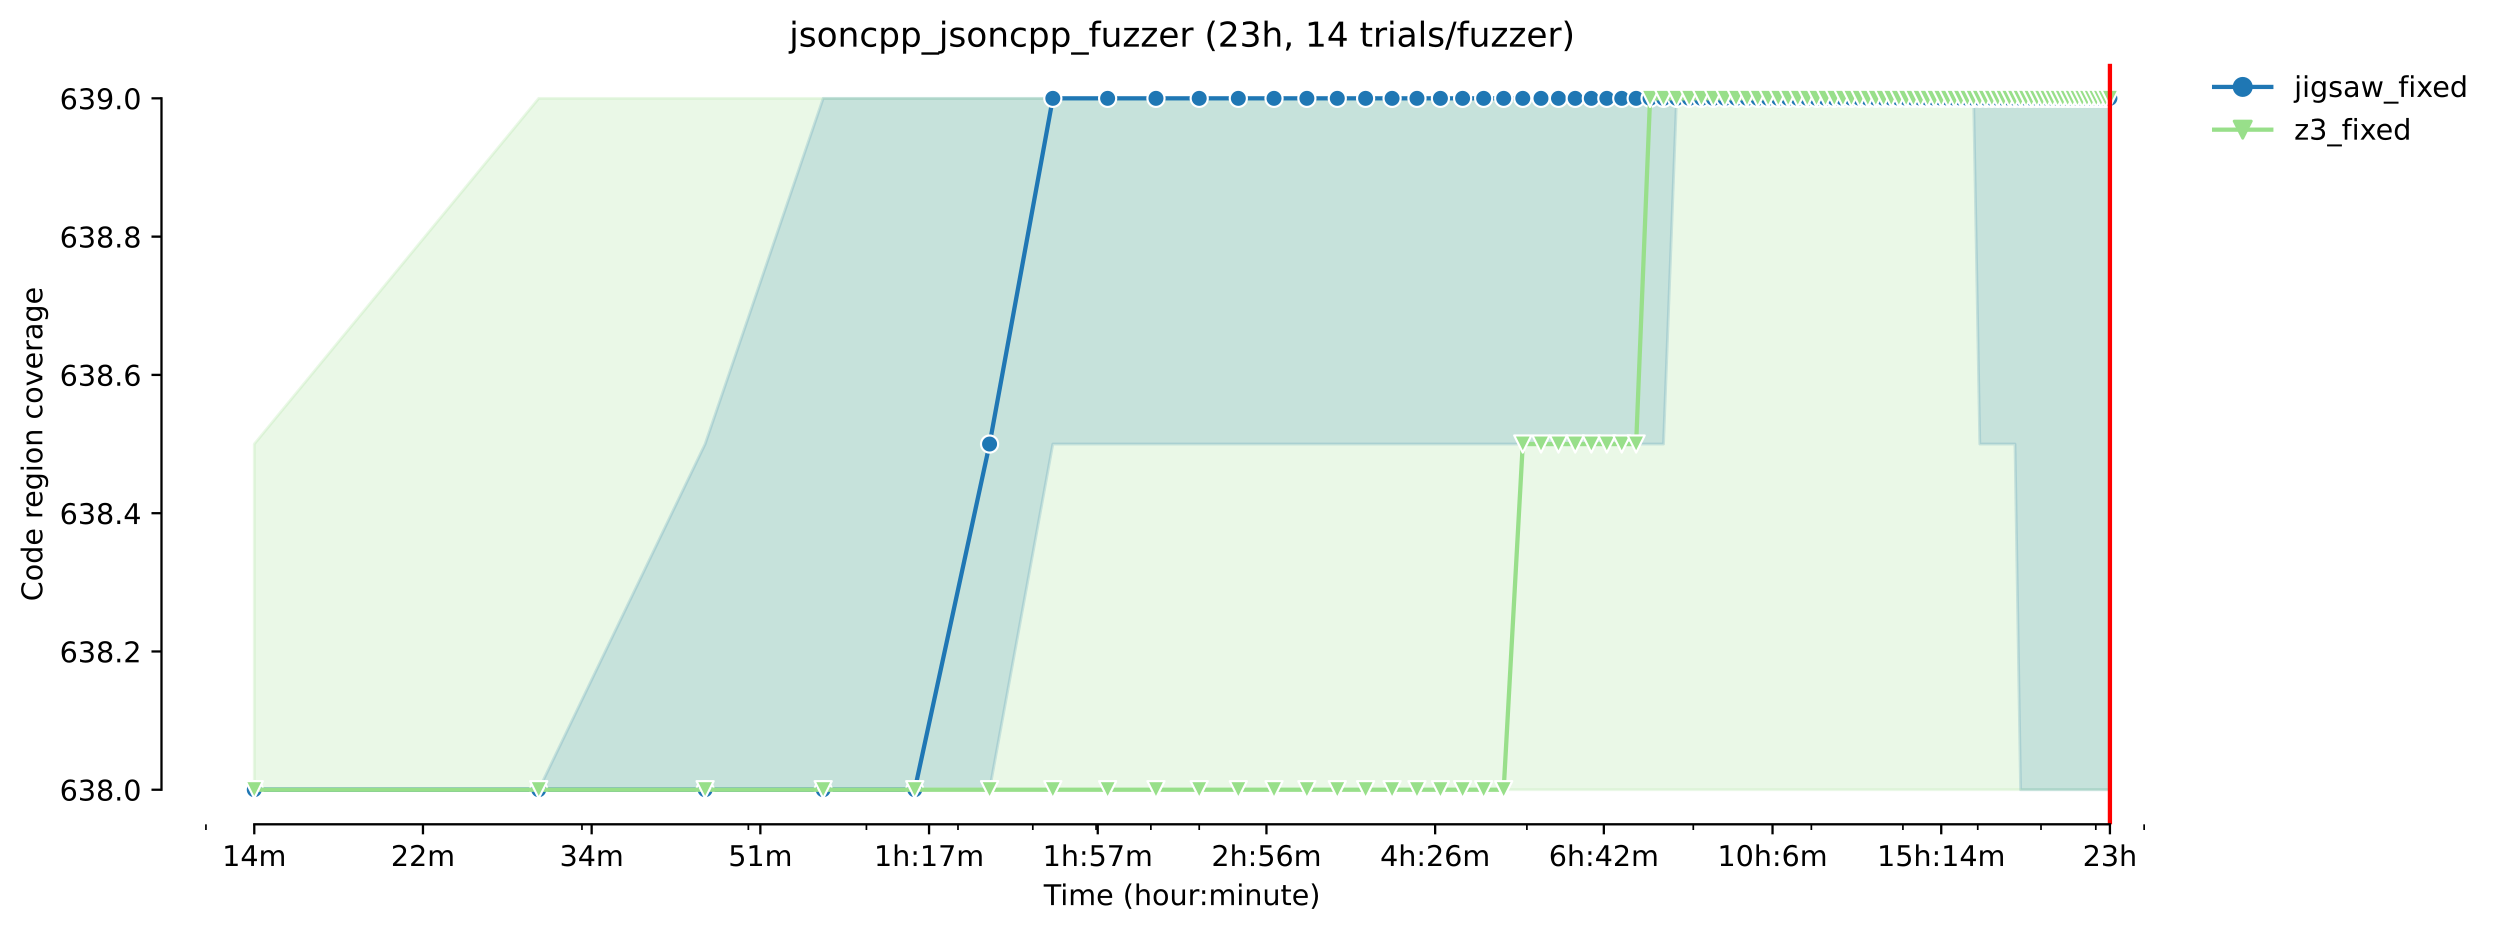 <?xml version="1.0" encoding="utf-8" standalone="no"?>
<!DOCTYPE svg PUBLIC "-//W3C//DTD SVG 1.1//EN"
  "http://www.w3.org/Graphics/SVG/1.1/DTD/svg11.dtd">
<!-- Created with matplotlib (https://matplotlib.org/) -->
<svg height="325.986pt" version="1.1" viewBox="0 0 874.773 325.986" width="874.773pt" xmlns="http://www.w3.org/2000/svg" xmlns:xlink="http://www.w3.org/1999/xlink">
 <defs>
  <style type="text/css">*{stroke-linecap:butt;stroke-linejoin:round;}</style>
 </defs>
 <g id="figure_1">
  <g id="patch_1">
   <path d="M 0 325.986 
L 874.773 325.986 
L 874.773 0 
L 0 0 
z
" style="fill:#ffffff;"/>
  </g>
  <g id="axes_1">
   <g id="patch_2">
    <path d="M 56.506 288.43 
L 770.746 288.43 
L 770.746 22.318 
L 56.506 22.318 
z
" style="fill:#ffffff;"/>
   </g>
   <g id="PolyCollection_1">
    <defs>
     <path d="M 88.972 -49.652 
L 88.972 -49.652 
L 188.505 -49.652 
L 246.728 -49.652 
L 288.038 -49.652 
L 320.08 -49.652 
L 346.261 -49.652 
L 368.396 -170.612 
L 387.57 -170.612 
L 404.484 -170.612 
L 419.613 -170.612 
L 433.299 -170.612 
L 445.793 -170.612 
L 457.287 -170.612 
L 467.929 -170.612 
L 477.836 -170.612 
L 487.103 -170.612 
L 495.809 -170.612 
L 504.016 -170.612 
L 511.78 -170.612 
L 519.146 -170.612 
L 526.152 -170.612 
L 532.832 -170.612 
L 539.215 -170.612 
L 545.326 -170.612 
L 551.188 -170.612 
L 556.82 -170.612 
L 562.239 -170.612 
L 567.462 -170.612 
L 572.501 -170.612 
L 577.369 -170.612 
L 582.077 -170.612 
L 586.636 -291.572 
L 591.055 -291.572 
L 595.342 -291.572 
L 599.504 -291.572 
L 603.549 -291.572 
L 607.484 -291.572 
L 611.313 -291.572 
L 615.043 -291.572 
L 618.679 -291.572 
L 622.224 -288.548 
L 625.685 -291.572 
L 629.064 -291.572 
L 632.365 -291.572 
L 635.592 -291.572 
L 638.748 -291.572 
L 641.836 -291.572 
L 644.859 -291.572 
L 647.82 -291.572 
L 650.721 -291.572 
L 653.565 -291.572 
L 656.353 -291.572 
L 659.088 -291.572 
L 661.772 -291.572 
L 664.407 -291.572 
L 666.995 -291.572 
L 669.536 -291.572 
L 672.034 -291.572 
L 674.488 -291.572 
L 676.902 -291.572 
L 679.275 -291.572 
L 681.61 -291.572 
L 683.908 -291.572 
L 686.169 -291.572 
L 688.395 -291.572 
L 690.588 -291.572 
L 692.747 -170.612 
L 694.875 -170.612 
L 696.971 -170.612 
L 699.037 -170.612 
L 701.074 -170.612 
L 703.082 -170.612 
L 705.063 -170.612 
L 707.017 -49.652 
L 708.944 -49.652 
L 710.846 -49.652 
L 712.723 -49.652 
L 714.576 -49.652 
L 716.405 -49.652 
L 718.212 -49.652 
L 719.995 -49.652 
L 721.757 -49.652 
L 723.498 -49.652 
L 725.218 -49.652 
L 726.917 -49.652 
L 728.597 -49.652 
L 730.257 -49.652 
L 731.898 -49.652 
L 733.52 -49.652 
L 735.125 -49.652 
L 736.711 -49.652 
L 738.281 -49.652 
L 738.281 -291.572 
L 738.281 -291.572 
L 736.711 -291.572 
L 735.125 -291.572 
L 733.52 -291.572 
L 731.898 -291.572 
L 730.257 -291.572 
L 728.597 -291.572 
L 726.917 -291.572 
L 725.218 -291.572 
L 723.498 -291.572 
L 721.757 -291.572 
L 719.995 -291.572 
L 718.212 -291.572 
L 716.405 -291.572 
L 714.576 -291.572 
L 712.723 -291.572 
L 710.846 -291.572 
L 708.944 -291.572 
L 707.017 -291.572 
L 705.063 -291.572 
L 703.082 -291.572 
L 701.074 -291.572 
L 699.037 -291.572 
L 696.971 -291.572 
L 694.875 -291.572 
L 692.747 -291.572 
L 690.588 -291.572 
L 688.395 -291.572 
L 686.169 -291.572 
L 683.908 -291.572 
L 681.61 -291.572 
L 679.275 -291.572 
L 676.902 -291.572 
L 674.488 -291.572 
L 672.034 -291.572 
L 669.536 -291.572 
L 666.995 -291.572 
L 664.407 -291.572 
L 661.772 -291.572 
L 659.088 -291.572 
L 656.353 -291.572 
L 653.565 -291.572 
L 650.721 -291.572 
L 647.82 -291.572 
L 644.859 -291.572 
L 641.836 -291.572 
L 638.748 -291.572 
L 635.592 -291.572 
L 632.365 -291.572 
L 629.064 -291.572 
L 625.685 -291.572 
L 622.224 -291.572 
L 618.679 -291.572 
L 615.043 -291.572 
L 611.313 -291.572 
L 607.484 -291.572 
L 603.549 -291.572 
L 599.504 -291.572 
L 595.342 -291.572 
L 591.055 -291.572 
L 586.636 -291.572 
L 582.077 -291.572 
L 577.369 -291.572 
L 572.501 -291.572 
L 567.462 -291.572 
L 562.239 -291.572 
L 556.82 -291.572 
L 551.188 -291.572 
L 545.326 -291.572 
L 539.215 -291.572 
L 532.832 -291.572 
L 526.152 -291.572 
L 519.146 -291.572 
L 511.78 -291.572 
L 504.016 -291.572 
L 495.809 -291.572 
L 487.103 -291.572 
L 477.836 -291.572 
L 467.929 -291.572 
L 457.287 -291.572 
L 445.793 -291.572 
L 433.299 -291.572 
L 419.613 -291.572 
L 404.484 -291.572 
L 387.57 -291.572 
L 368.396 -291.572 
L 346.261 -291.572 
L 320.08 -291.572 
L 288.038 -291.572 
L 246.728 -170.612 
L 188.505 -49.652 
L 88.972 -49.652 
z
" id="m4e4bb30688" style="stroke:#1f77b4;stroke-opacity:0.2;"/>
    </defs>
    <g clip-path="url(#p908e354c22)">
     <use style="fill:#1f77b4;fill-opacity:0.2;stroke:#1f77b4;stroke-opacity:0.2;" x="0" xlink:href="#m4e4bb30688" y="325.986"/>
    </g>
   </g>
   <g id="PolyCollection_2">
    <defs>
     <path d="M 88.972 -170.612 
L 88.972 -49.652 
L 188.505 -49.652 
L 246.728 -49.652 
L 288.038 -49.652 
L 320.08 -49.652 
L 346.261 -49.652 
L 368.396 -49.652 
L 387.57 -49.652 
L 404.484 -49.652 
L 419.613 -49.652 
L 433.299 -49.652 
L 445.793 -49.652 
L 457.287 -49.652 
L 467.929 -49.652 
L 477.836 -49.652 
L 487.103 -49.652 
L 495.809 -49.652 
L 504.016 -49.652 
L 511.78 -49.652 
L 519.146 -49.652 
L 526.152 -49.652 
L 532.832 -49.652 
L 539.215 -49.652 
L 545.326 -49.652 
L 551.188 -49.652 
L 556.82 -49.652 
L 562.239 -49.652 
L 567.462 -49.652 
L 572.501 -49.652 
L 577.369 -49.652 
L 582.077 -49.652 
L 586.636 -49.652 
L 591.055 -49.652 
L 595.342 -49.652 
L 599.504 -49.652 
L 603.549 -49.652 
L 607.484 -49.652 
L 611.313 -49.652 
L 615.043 -49.652 
L 618.679 -49.652 
L 622.224 -49.652 
L 625.685 -49.652 
L 629.064 -49.652 
L 632.365 -49.652 
L 635.592 -49.652 
L 638.748 -49.652 
L 641.836 -49.652 
L 644.859 -49.652 
L 647.82 -49.652 
L 650.721 -49.652 
L 653.565 -49.652 
L 656.353 -49.652 
L 659.088 -49.652 
L 661.772 -49.652 
L 664.407 -49.652 
L 666.995 -49.652 
L 669.536 -49.652 
L 672.034 -49.652 
L 674.488 -49.652 
L 676.902 -49.652 
L 679.275 -49.652 
L 681.61 -49.652 
L 683.908 -49.652 
L 686.169 -49.652 
L 688.395 -49.652 
L 690.588 -49.652 
L 692.747 -49.652 
L 694.875 -49.652 
L 696.971 -49.652 
L 699.037 -49.652 
L 701.074 -49.652 
L 703.082 -49.652 
L 705.063 -49.652 
L 707.017 -49.652 
L 708.944 -49.652 
L 710.846 -49.652 
L 712.723 -49.652 
L 714.576 -49.652 
L 716.405 -49.652 
L 718.212 -49.652 
L 719.995 -49.652 
L 721.757 -49.652 
L 723.498 -49.652 
L 725.218 -49.652 
L 726.917 -49.652 
L 728.597 -49.652 
L 730.257 -49.652 
L 731.898 -49.652 
L 733.52 -49.652 
L 735.125 -49.652 
L 736.711 -49.652 
L 738.281 -49.652 
L 738.281 -291.572 
L 738.281 -291.572 
L 736.711 -291.572 
L 735.125 -291.572 
L 733.52 -291.572 
L 731.898 -291.572 
L 730.257 -291.572 
L 728.597 -291.572 
L 726.917 -291.572 
L 725.218 -291.572 
L 723.498 -291.572 
L 721.757 -291.572 
L 719.995 -291.572 
L 718.212 -291.572 
L 716.405 -291.572 
L 714.576 -291.572 
L 712.723 -291.572 
L 710.846 -291.572 
L 708.944 -291.572 
L 707.017 -291.572 
L 705.063 -291.572 
L 703.082 -291.572 
L 701.074 -291.572 
L 699.037 -291.572 
L 696.971 -291.572 
L 694.875 -291.572 
L 692.747 -291.572 
L 690.588 -291.572 
L 688.395 -291.572 
L 686.169 -291.572 
L 683.908 -291.572 
L 681.61 -291.572 
L 679.275 -291.572 
L 676.902 -291.572 
L 674.488 -291.572 
L 672.034 -291.572 
L 669.536 -291.572 
L 666.995 -291.572 
L 664.407 -291.572 
L 661.772 -291.572 
L 659.088 -291.572 
L 656.353 -291.572 
L 653.565 -291.572 
L 650.721 -291.572 
L 647.82 -291.572 
L 644.859 -291.572 
L 641.836 -291.572 
L 638.748 -291.572 
L 635.592 -291.572 
L 632.365 -291.572 
L 629.064 -291.572 
L 625.685 -291.572 
L 622.224 -291.572 
L 618.679 -291.572 
L 615.043 -291.572 
L 611.313 -291.572 
L 607.484 -291.572 
L 603.549 -291.572 
L 599.504 -291.572 
L 595.342 -291.572 
L 591.055 -291.572 
L 586.636 -291.572 
L 582.077 -291.572 
L 577.369 -291.572 
L 572.501 -291.572 
L 567.462 -291.572 
L 562.239 -291.572 
L 556.82 -291.572 
L 551.188 -291.572 
L 545.326 -291.572 
L 539.215 -291.572 
L 532.832 -291.572 
L 526.152 -291.572 
L 519.146 -291.572 
L 511.78 -291.572 
L 504.016 -291.572 
L 495.809 -291.572 
L 487.103 -291.572 
L 477.836 -291.572 
L 467.929 -291.572 
L 457.287 -291.572 
L 445.793 -291.572 
L 433.299 -291.572 
L 419.613 -291.572 
L 404.484 -291.572 
L 387.57 -291.572 
L 368.396 -291.572 
L 346.261 -291.572 
L 320.08 -291.572 
L 288.038 -291.572 
L 246.728 -291.572 
L 188.505 -291.572 
L 88.972 -170.612 
z
" id="m7d9a050053" style="stroke:#98df8a;stroke-opacity:0.2;"/>
    </defs>
    <g clip-path="url(#p908e354c22)">
     <use style="fill:#98df8a;fill-opacity:0.2;stroke:#98df8a;stroke-opacity:0.2;" x="0" xlink:href="#m7d9a050053" y="325.986"/>
    </g>
   </g>
   <g id="matplotlib.axis_1">
    <g id="xtick_1">
     <g id="line2d_1">
      <defs>
       <path d="M 0 0 
L 0 3.5 
" id="m3a93a1a89e" style="stroke:#000000;stroke-width:0.8;"/>
      </defs>
      <g>
       <use style="stroke:#000000;stroke-width:0.8;" x="88.972" xlink:href="#m3a93a1a89e" y="288.43"/>
      </g>
     </g>
     <g id="text_1">
      <!-- 14m -->
      <g transform="translate(77.739 303.029)scale(0.1 -0.1)">
       <defs>
        <path d="M 12.406 8.297 
L 28.516 8.297 
L 28.516 63.922 
L 10.984 60.406 
L 10.984 69.391 
L 28.422 72.906 
L 38.281 72.906 
L 38.281 8.297 
L 54.391 8.297 
L 54.391 0 
L 12.406 0 
z
" id="DejaVuSans-49"/>
        <path d="M 37.797 64.312 
L 12.891 25.391 
L 37.797 25.391 
z
M 35.203 72.906 
L 47.609 72.906 
L 47.609 25.391 
L 58.016 25.391 
L 58.016 17.188 
L 47.609 17.188 
L 47.609 0 
L 37.797 0 
L 37.797 17.188 
L 4.891 17.188 
L 4.891 26.703 
z
" id="DejaVuSans-52"/>
        <path d="M 52 44.188 
Q 55.375 50.25 60.062 53.125 
Q 64.75 56 71.094 56 
Q 79.641 56 84.281 50.016 
Q 88.922 44.047 88.922 33.016 
L 88.922 0 
L 79.891 0 
L 79.891 32.719 
Q 79.891 40.578 77.094 44.375 
Q 74.312 48.188 68.609 48.188 
Q 61.625 48.188 57.562 43.547 
Q 53.516 38.922 53.516 30.906 
L 53.516 0 
L 44.484 0 
L 44.484 32.719 
Q 44.484 40.625 41.703 44.406 
Q 38.922 48.188 33.109 48.188 
Q 26.219 48.188 22.156 43.531 
Q 18.109 38.875 18.109 30.906 
L 18.109 0 
L 9.078 0 
L 9.078 54.688 
L 18.109 54.688 
L 18.109 46.188 
Q 21.188 51.219 25.484 53.609 
Q 29.781 56 35.688 56 
Q 41.656 56 45.828 52.969 
Q 50 49.953 52 44.188 
z
" id="DejaVuSans-109"/>
       </defs>
       <use xlink:href="#DejaVuSans-49"/>
       <use x="63.623" xlink:href="#DejaVuSans-52"/>
       <use x="127.246" xlink:href="#DejaVuSans-109"/>
      </g>
     </g>
    </g>
    <g id="xtick_2">
     <g id="line2d_2">
      <g>
       <use style="stroke:#000000;stroke-width:0.8;" x="148" xlink:href="#m3a93a1a89e" y="288.43"/>
      </g>
     </g>
     <g id="text_2">
      <!-- 22m -->
      <g transform="translate(136.767 303.029)scale(0.1 -0.1)">
       <defs>
        <path d="M 19.188 8.297 
L 53.609 8.297 
L 53.609 0 
L 7.328 0 
L 7.328 8.297 
Q 12.938 14.109 22.625 23.891 
Q 32.328 33.688 34.812 36.531 
Q 39.547 41.844 41.422 45.531 
Q 43.312 49.219 43.312 52.781 
Q 43.312 58.594 39.234 62.25 
Q 35.156 65.922 28.609 65.922 
Q 23.969 65.922 18.812 64.312 
Q 13.672 62.703 7.812 59.422 
L 7.812 69.391 
Q 13.766 71.781 18.938 73 
Q 24.125 74.219 28.422 74.219 
Q 39.75 74.219 46.484 68.547 
Q 53.219 62.891 53.219 53.422 
Q 53.219 48.922 51.531 44.891 
Q 49.859 40.875 45.406 35.406 
Q 44.188 33.984 37.641 27.219 
Q 31.109 20.453 19.188 8.297 
z
" id="DejaVuSans-50"/>
       </defs>
       <use xlink:href="#DejaVuSans-50"/>
       <use x="63.623" xlink:href="#DejaVuSans-50"/>
       <use x="127.246" xlink:href="#DejaVuSans-109"/>
      </g>
     </g>
    </g>
    <g id="xtick_3">
     <g id="line2d_3">
      <g>
       <use style="stroke:#000000;stroke-width:0.8;" x="207.028" xlink:href="#m3a93a1a89e" y="288.43"/>
      </g>
     </g>
     <g id="text_3">
      <!-- 34m -->
      <g transform="translate(195.795 303.029)scale(0.1 -0.1)">
       <defs>
        <path d="M 40.578 39.312 
Q 47.656 37.797 51.625 33 
Q 55.609 28.219 55.609 21.188 
Q 55.609 10.406 48.188 4.484 
Q 40.766 -1.422 27.094 -1.422 
Q 22.516 -1.422 17.656 -0.516 
Q 12.797 0.391 7.625 2.203 
L 7.625 11.719 
Q 11.719 9.328 16.594 8.109 
Q 21.484 6.891 26.812 6.891 
Q 36.078 6.891 40.938 10.547 
Q 45.797 14.203 45.797 21.188 
Q 45.797 27.641 41.281 31.266 
Q 36.766 34.906 28.719 34.906 
L 20.219 34.906 
L 20.219 43.016 
L 29.109 43.016 
Q 36.375 43.016 40.234 45.922 
Q 44.094 48.828 44.094 54.297 
Q 44.094 59.906 40.109 62.906 
Q 36.141 65.922 28.719 65.922 
Q 24.656 65.922 20.016 65.031 
Q 15.375 64.156 9.812 62.312 
L 9.812 71.094 
Q 15.438 72.656 20.344 73.438 
Q 25.25 74.219 29.594 74.219 
Q 40.828 74.219 47.359 69.109 
Q 53.906 64.016 53.906 55.328 
Q 53.906 49.266 50.438 45.094 
Q 46.969 40.922 40.578 39.312 
z
" id="DejaVuSans-51"/>
       </defs>
       <use xlink:href="#DejaVuSans-51"/>
       <use x="63.623" xlink:href="#DejaVuSans-52"/>
       <use x="127.246" xlink:href="#DejaVuSans-109"/>
      </g>
     </g>
    </g>
    <g id="xtick_4">
     <g id="line2d_4">
      <g>
       <use style="stroke:#000000;stroke-width:0.8;" x="266.056" xlink:href="#m3a93a1a89e" y="288.43"/>
      </g>
     </g>
     <g id="text_4">
      <!-- 51m -->
      <g transform="translate(254.824 303.029)scale(0.1 -0.1)">
       <defs>
        <path d="M 10.797 72.906 
L 49.516 72.906 
L 49.516 64.594 
L 19.828 64.594 
L 19.828 46.734 
Q 21.969 47.469 24.109 47.828 
Q 26.266 48.188 28.422 48.188 
Q 40.625 48.188 47.75 41.5 
Q 54.891 34.812 54.891 23.391 
Q 54.891 11.625 47.562 5.094 
Q 40.234 -1.422 26.906 -1.422 
Q 22.312 -1.422 17.547 -0.641 
Q 12.797 0.141 7.719 1.703 
L 7.719 11.625 
Q 12.109 9.234 16.797 8.062 
Q 21.484 6.891 26.703 6.891 
Q 35.156 6.891 40.078 11.328 
Q 45.016 15.766 45.016 23.391 
Q 45.016 31 40.078 35.438 
Q 35.156 39.891 26.703 39.891 
Q 22.75 39.891 18.812 39.016 
Q 14.891 38.141 10.797 36.281 
z
" id="DejaVuSans-53"/>
       </defs>
       <use xlink:href="#DejaVuSans-53"/>
       <use x="63.623" xlink:href="#DejaVuSans-49"/>
       <use x="127.246" xlink:href="#DejaVuSans-109"/>
      </g>
     </g>
    </g>
    <g id="xtick_5">
     <g id="line2d_5">
      <g>
       <use style="stroke:#000000;stroke-width:0.8;" x="325.085" xlink:href="#m3a93a1a89e" y="288.43"/>
      </g>
     </g>
     <g id="text_5">
      <!-- 1h:17m -->
      <g transform="translate(305.818 303.029)scale(0.1 -0.1)">
       <defs>
        <path d="M 54.891 33.016 
L 54.891 0 
L 45.906 0 
L 45.906 32.719 
Q 45.906 40.484 42.875 44.328 
Q 39.844 48.188 33.797 48.188 
Q 26.516 48.188 22.312 43.547 
Q 18.109 38.922 18.109 30.906 
L 18.109 0 
L 9.078 0 
L 9.078 75.984 
L 18.109 75.984 
L 18.109 46.188 
Q 21.344 51.125 25.703 53.562 
Q 30.078 56 35.797 56 
Q 45.219 56 50.047 50.172 
Q 54.891 44.344 54.891 33.016 
z
" id="DejaVuSans-104"/>
        <path d="M 11.719 12.406 
L 22.016 12.406 
L 22.016 0 
L 11.719 0 
z
M 11.719 51.703 
L 22.016 51.703 
L 22.016 39.312 
L 11.719 39.312 
z
" id="DejaVuSans-58"/>
        <path d="M 8.203 72.906 
L 55.078 72.906 
L 55.078 68.703 
L 28.609 0 
L 18.312 0 
L 43.219 64.594 
L 8.203 64.594 
z
" id="DejaVuSans-55"/>
       </defs>
       <use xlink:href="#DejaVuSans-49"/>
       <use x="63.623" xlink:href="#DejaVuSans-104"/>
       <use x="127.002" xlink:href="#DejaVuSans-58"/>
       <use x="160.693" xlink:href="#DejaVuSans-49"/>
       <use x="224.316" xlink:href="#DejaVuSans-55"/>
       <use x="287.939" xlink:href="#DejaVuSans-109"/>
      </g>
     </g>
    </g>
    <g id="xtick_6">
     <g id="line2d_6">
      <g>
       <use style="stroke:#000000;stroke-width:0.8;" x="384.113" xlink:href="#m3a93a1a89e" y="288.43"/>
      </g>
     </g>
     <g id="text_6">
      <!-- 1h:57m -->
      <g transform="translate(364.846 303.029)scale(0.1 -0.1)">
       <use xlink:href="#DejaVuSans-49"/>
       <use x="63.623" xlink:href="#DejaVuSans-104"/>
       <use x="127.002" xlink:href="#DejaVuSans-58"/>
       <use x="160.693" xlink:href="#DejaVuSans-53"/>
       <use x="224.316" xlink:href="#DejaVuSans-55"/>
       <use x="287.939" xlink:href="#DejaVuSans-109"/>
      </g>
     </g>
    </g>
    <g id="xtick_7">
     <g id="line2d_7">
      <g>
       <use style="stroke:#000000;stroke-width:0.8;" x="443.141" xlink:href="#m3a93a1a89e" y="288.43"/>
      </g>
     </g>
     <g id="text_7">
      <!-- 2h:56m -->
      <g transform="translate(423.874 303.029)scale(0.1 -0.1)">
       <defs>
        <path d="M 33.016 40.375 
Q 26.375 40.375 22.484 35.828 
Q 18.609 31.297 18.609 23.391 
Q 18.609 15.531 22.484 10.953 
Q 26.375 6.391 33.016 6.391 
Q 39.656 6.391 43.531 10.953 
Q 47.406 15.531 47.406 23.391 
Q 47.406 31.297 43.531 35.828 
Q 39.656 40.375 33.016 40.375 
z
M 52.594 71.297 
L 52.594 62.312 
Q 48.875 64.062 45.094 64.984 
Q 41.312 65.922 37.594 65.922 
Q 27.828 65.922 22.672 59.328 
Q 17.531 52.734 16.797 39.406 
Q 19.672 43.656 24.016 45.922 
Q 28.375 48.188 33.594 48.188 
Q 44.578 48.188 50.953 41.516 
Q 57.328 34.859 57.328 23.391 
Q 57.328 12.156 50.688 5.359 
Q 44.047 -1.422 33.016 -1.422 
Q 20.359 -1.422 13.672 8.266 
Q 6.984 17.969 6.984 36.375 
Q 6.984 53.656 15.188 63.938 
Q 23.391 74.219 37.203 74.219 
Q 40.922 74.219 44.703 73.484 
Q 48.484 72.75 52.594 71.297 
z
" id="DejaVuSans-54"/>
       </defs>
       <use xlink:href="#DejaVuSans-50"/>
       <use x="63.623" xlink:href="#DejaVuSans-104"/>
       <use x="127.002" xlink:href="#DejaVuSans-58"/>
       <use x="160.693" xlink:href="#DejaVuSans-53"/>
       <use x="224.316" xlink:href="#DejaVuSans-54"/>
       <use x="287.939" xlink:href="#DejaVuSans-109"/>
      </g>
     </g>
    </g>
    <g id="xtick_8">
     <g id="line2d_8">
      <g>
       <use style="stroke:#000000;stroke-width:0.8;" x="502.17" xlink:href="#m3a93a1a89e" y="288.43"/>
      </g>
     </g>
     <g id="text_8">
      <!-- 4h:26m -->
      <g transform="translate(482.902 303.029)scale(0.1 -0.1)">
       <use xlink:href="#DejaVuSans-52"/>
       <use x="63.623" xlink:href="#DejaVuSans-104"/>
       <use x="127.002" xlink:href="#DejaVuSans-58"/>
       <use x="160.693" xlink:href="#DejaVuSans-50"/>
       <use x="224.316" xlink:href="#DejaVuSans-54"/>
       <use x="287.939" xlink:href="#DejaVuSans-109"/>
      </g>
     </g>
    </g>
    <g id="xtick_9">
     <g id="line2d_9">
      <g>
       <use style="stroke:#000000;stroke-width:0.8;" x="561.198" xlink:href="#m3a93a1a89e" y="288.43"/>
      </g>
     </g>
     <g id="text_9">
      <!-- 6h:42m -->
      <g transform="translate(541.931 303.029)scale(0.1 -0.1)">
       <use xlink:href="#DejaVuSans-54"/>
       <use x="63.623" xlink:href="#DejaVuSans-104"/>
       <use x="127.002" xlink:href="#DejaVuSans-58"/>
       <use x="160.693" xlink:href="#DejaVuSans-52"/>
       <use x="224.316" xlink:href="#DejaVuSans-50"/>
       <use x="287.939" xlink:href="#DejaVuSans-109"/>
      </g>
     </g>
    </g>
    <g id="xtick_10">
     <g id="line2d_10">
      <g>
       <use style="stroke:#000000;stroke-width:0.8;" x="620.226" xlink:href="#m3a93a1a89e" y="288.43"/>
      </g>
     </g>
     <g id="text_10">
      <!-- 10h:6m -->
      <g transform="translate(600.959 303.029)scale(0.1 -0.1)">
       <defs>
        <path d="M 31.781 66.406 
Q 24.172 66.406 20.328 58.906 
Q 16.5 51.422 16.5 36.375 
Q 16.5 21.391 20.328 13.891 
Q 24.172 6.391 31.781 6.391 
Q 39.453 6.391 43.281 13.891 
Q 47.125 21.391 47.125 36.375 
Q 47.125 51.422 43.281 58.906 
Q 39.453 66.406 31.781 66.406 
z
M 31.781 74.219 
Q 44.047 74.219 50.516 64.516 
Q 56.984 54.828 56.984 36.375 
Q 56.984 17.969 50.516 8.266 
Q 44.047 -1.422 31.781 -1.422 
Q 19.531 -1.422 13.062 8.266 
Q 6.594 17.969 6.594 36.375 
Q 6.594 54.828 13.062 64.516 
Q 19.531 74.219 31.781 74.219 
z
" id="DejaVuSans-48"/>
       </defs>
       <use xlink:href="#DejaVuSans-49"/>
       <use x="63.623" xlink:href="#DejaVuSans-48"/>
       <use x="127.246" xlink:href="#DejaVuSans-104"/>
       <use x="190.625" xlink:href="#DejaVuSans-58"/>
       <use x="224.316" xlink:href="#DejaVuSans-54"/>
       <use x="287.939" xlink:href="#DejaVuSans-109"/>
      </g>
     </g>
    </g>
    <g id="xtick_11">
     <g id="line2d_11">
      <g>
       <use style="stroke:#000000;stroke-width:0.8;" x="679.254" xlink:href="#m3a93a1a89e" y="288.43"/>
      </g>
     </g>
     <g id="text_11">
      <!-- 15h:14m -->
      <g transform="translate(656.806 303.029)scale(0.1 -0.1)">
       <use xlink:href="#DejaVuSans-49"/>
       <use x="63.623" xlink:href="#DejaVuSans-53"/>
       <use x="127.246" xlink:href="#DejaVuSans-104"/>
       <use x="190.625" xlink:href="#DejaVuSans-58"/>
       <use x="224.316" xlink:href="#DejaVuSans-49"/>
       <use x="287.939" xlink:href="#DejaVuSans-52"/>
       <use x="351.562" xlink:href="#DejaVuSans-109"/>
      </g>
     </g>
    </g>
    <g id="xtick_12">
     <g id="line2d_12">
      <g>
       <use style="stroke:#000000;stroke-width:0.8;" x="738.283" xlink:href="#m3a93a1a89e" y="288.43"/>
      </g>
     </g>
     <g id="text_12">
      <!-- 23h -->
      <g transform="translate(728.751 303.029)scale(0.1 -0.1)">
       <use xlink:href="#DejaVuSans-50"/>
       <use x="63.623" xlink:href="#DejaVuSans-51"/>
       <use x="127.246" xlink:href="#DejaVuSans-104"/>
      </g>
     </g>
    </g>
    <g id="xtick_13">
     <g id="line2d_13">
      <defs>
       <path d="M 0 0 
L 0 2 
" id="m990f9c3473" style="stroke:#000000;stroke-width:0.6;"/>
      </defs>
      <g>
       <use style="stroke:#000000;stroke-width:0.6;" x="72.059" xlink:href="#m990f9c3473" y="288.43"/>
      </g>
     </g>
    </g>
    <g id="xtick_14">
     <g id="line2d_14">
      <g>
       <use style="stroke:#000000;stroke-width:0.6;" x="203.634" xlink:href="#m990f9c3473" y="288.43"/>
      </g>
     </g>
    </g>
    <g id="xtick_15">
     <g id="line2d_15">
      <g>
       <use style="stroke:#000000;stroke-width:0.6;" x="261.857" xlink:href="#m990f9c3473" y="288.43"/>
      </g>
     </g>
    </g>
    <g id="xtick_16">
     <g id="line2d_16">
      <g>
       <use style="stroke:#000000;stroke-width:0.6;" x="303.167" xlink:href="#m990f9c3473" y="288.43"/>
      </g>
     </g>
    </g>
    <g id="xtick_17">
     <g id="line2d_17">
      <g>
       <use style="stroke:#000000;stroke-width:0.6;" x="335.209" xlink:href="#m990f9c3473" y="288.43"/>
      </g>
     </g>
    </g>
    <g id="xtick_18">
     <g id="line2d_18">
      <g>
       <use style="stroke:#000000;stroke-width:0.6;" x="361.39" xlink:href="#m990f9c3473" y="288.43"/>
      </g>
     </g>
    </g>
    <g id="xtick_19">
     <g id="line2d_19">
      <g>
       <use style="stroke:#000000;stroke-width:0.6;" x="383.525" xlink:href="#m990f9c3473" y="288.43"/>
      </g>
     </g>
    </g>
    <g id="xtick_20">
     <g id="line2d_20">
      <g>
       <use style="stroke:#000000;stroke-width:0.6;" x="402.7" xlink:href="#m990f9c3473" y="288.43"/>
      </g>
     </g>
    </g>
    <g id="xtick_21">
     <g id="line2d_21">
      <g>
       <use style="stroke:#000000;stroke-width:0.6;" x="419.613" xlink:href="#m990f9c3473" y="288.43"/>
      </g>
     </g>
    </g>
    <g id="xtick_22">
     <g id="line2d_22">
      <g>
       <use style="stroke:#000000;stroke-width:0.6;" x="534.275" xlink:href="#m990f9c3473" y="288.43"/>
      </g>
     </g>
    </g>
    <g id="xtick_23">
     <g id="line2d_23">
      <g>
       <use style="stroke:#000000;stroke-width:0.6;" x="592.498" xlink:href="#m990f9c3473" y="288.43"/>
      </g>
     </g>
    </g>
    <g id="xtick_24">
     <g id="line2d_24">
      <g>
       <use style="stroke:#000000;stroke-width:0.6;" x="633.808" xlink:href="#m990f9c3473" y="288.43"/>
      </g>
     </g>
    </g>
    <g id="xtick_25">
     <g id="line2d_25">
      <g>
       <use style="stroke:#000000;stroke-width:0.6;" x="665.85" xlink:href="#m990f9c3473" y="288.43"/>
      </g>
     </g>
    </g>
    <g id="xtick_26">
     <g id="line2d_26">
      <g>
       <use style="stroke:#000000;stroke-width:0.6;" x="692.031" xlink:href="#m990f9c3473" y="288.43"/>
      </g>
     </g>
    </g>
    <g id="xtick_27">
     <g id="line2d_27">
      <g>
       <use style="stroke:#000000;stroke-width:0.6;" x="714.166" xlink:href="#m990f9c3473" y="288.43"/>
      </g>
     </g>
    </g>
    <g id="xtick_28">
     <g id="line2d_28">
      <g>
       <use style="stroke:#000000;stroke-width:0.6;" x="733.341" xlink:href="#m990f9c3473" y="288.43"/>
      </g>
     </g>
    </g>
    <g id="xtick_29">
     <g id="line2d_29">
      <g>
       <use style="stroke:#000000;stroke-width:0.6;" x="750.254" xlink:href="#m990f9c3473" y="288.43"/>
      </g>
     </g>
    </g>
    <g id="text_13">
     <!-- Time (hour:minute) -->
     <g transform="translate(365.219 316.707)scale(0.1 -0.1)">
      <defs>
       <path d="M -0.297 72.906 
L 61.375 72.906 
L 61.375 64.594 
L 35.5 64.594 
L 35.5 0 
L 25.594 0 
L 25.594 64.594 
L -0.297 64.594 
z
" id="DejaVuSans-84"/>
       <path d="M 9.422 54.688 
L 18.406 54.688 
L 18.406 0 
L 9.422 0 
z
M 9.422 75.984 
L 18.406 75.984 
L 18.406 64.594 
L 9.422 64.594 
z
" id="DejaVuSans-105"/>
       <path d="M 56.203 29.594 
L 56.203 25.203 
L 14.891 25.203 
Q 15.484 15.922 20.484 11.062 
Q 25.484 6.203 34.422 6.203 
Q 39.594 6.203 44.453 7.469 
Q 49.312 8.734 54.109 11.281 
L 54.109 2.781 
Q 49.266 0.734 44.188 -0.344 
Q 39.109 -1.422 33.891 -1.422 
Q 20.797 -1.422 13.156 6.188 
Q 5.516 13.812 5.516 26.812 
Q 5.516 40.234 12.766 48.109 
Q 20.016 56 32.328 56 
Q 43.359 56 49.781 48.891 
Q 56.203 41.797 56.203 29.594 
z
M 47.219 32.234 
Q 47.125 39.594 43.094 43.984 
Q 39.062 48.391 32.422 48.391 
Q 24.906 48.391 20.391 44.141 
Q 15.875 39.891 15.188 32.172 
z
" id="DejaVuSans-101"/>
       <path id="DejaVuSans-32"/>
       <path d="M 31 75.875 
Q 24.469 64.656 21.281 53.656 
Q 18.109 42.672 18.109 31.391 
Q 18.109 20.125 21.312 9.062 
Q 24.516 -2 31 -13.188 
L 23.188 -13.188 
Q 15.875 -1.703 12.234 9.375 
Q 8.594 20.453 8.594 31.391 
Q 8.594 42.281 12.203 53.312 
Q 15.828 64.359 23.188 75.875 
z
" id="DejaVuSans-40"/>
       <path d="M 30.609 48.391 
Q 23.391 48.391 19.188 42.75 
Q 14.984 37.109 14.984 27.297 
Q 14.984 17.484 19.156 11.844 
Q 23.344 6.203 30.609 6.203 
Q 37.797 6.203 41.984 11.859 
Q 46.188 17.531 46.188 27.297 
Q 46.188 37.016 41.984 42.703 
Q 37.797 48.391 30.609 48.391 
z
M 30.609 56 
Q 42.328 56 49.016 48.375 
Q 55.719 40.766 55.719 27.297 
Q 55.719 13.875 49.016 6.219 
Q 42.328 -1.422 30.609 -1.422 
Q 18.844 -1.422 12.172 6.219 
Q 5.516 13.875 5.516 27.297 
Q 5.516 40.766 12.172 48.375 
Q 18.844 56 30.609 56 
z
" id="DejaVuSans-111"/>
       <path d="M 8.5 21.578 
L 8.5 54.688 
L 17.484 54.688 
L 17.484 21.922 
Q 17.484 14.156 20.5 10.266 
Q 23.531 6.391 29.594 6.391 
Q 36.859 6.391 41.078 11.031 
Q 45.312 15.672 45.312 23.688 
L 45.312 54.688 
L 54.297 54.688 
L 54.297 0 
L 45.312 0 
L 45.312 8.406 
Q 42.047 3.422 37.719 1 
Q 33.406 -1.422 27.688 -1.422 
Q 18.266 -1.422 13.375 4.438 
Q 8.5 10.297 8.5 21.578 
z
M 31.109 56 
z
" id="DejaVuSans-117"/>
       <path d="M 41.109 46.297 
Q 39.594 47.172 37.812 47.578 
Q 36.031 48 33.891 48 
Q 26.266 48 22.188 43.047 
Q 18.109 38.094 18.109 28.812 
L 18.109 0 
L 9.078 0 
L 9.078 54.688 
L 18.109 54.688 
L 18.109 46.188 
Q 20.953 51.172 25.484 53.578 
Q 30.031 56 36.531 56 
Q 37.453 56 38.578 55.875 
Q 39.703 55.766 41.062 55.516 
z
" id="DejaVuSans-114"/>
       <path d="M 54.891 33.016 
L 54.891 0 
L 45.906 0 
L 45.906 32.719 
Q 45.906 40.484 42.875 44.328 
Q 39.844 48.188 33.797 48.188 
Q 26.516 48.188 22.312 43.547 
Q 18.109 38.922 18.109 30.906 
L 18.109 0 
L 9.078 0 
L 9.078 54.688 
L 18.109 54.688 
L 18.109 46.188 
Q 21.344 51.125 25.703 53.562 
Q 30.078 56 35.797 56 
Q 45.219 56 50.047 50.172 
Q 54.891 44.344 54.891 33.016 
z
" id="DejaVuSans-110"/>
       <path d="M 18.312 70.219 
L 18.312 54.688 
L 36.812 54.688 
L 36.812 47.703 
L 18.312 47.703 
L 18.312 18.016 
Q 18.312 11.328 20.141 9.422 
Q 21.969 7.516 27.594 7.516 
L 36.812 7.516 
L 36.812 0 
L 27.594 0 
Q 17.188 0 13.234 3.875 
Q 9.281 7.766 9.281 18.016 
L 9.281 47.703 
L 2.688 47.703 
L 2.688 54.688 
L 9.281 54.688 
L 9.281 70.219 
z
" id="DejaVuSans-116"/>
       <path d="M 8.016 75.875 
L 15.828 75.875 
Q 23.141 64.359 26.781 53.312 
Q 30.422 42.281 30.422 31.391 
Q 30.422 20.453 26.781 9.375 
Q 23.141 -1.703 15.828 -13.188 
L 8.016 -13.188 
Q 14.5 -2 17.703 9.062 
Q 20.906 20.125 20.906 31.391 
Q 20.906 42.672 17.703 53.656 
Q 14.5 64.656 8.016 75.875 
z
" id="DejaVuSans-41"/>
      </defs>
      <use xlink:href="#DejaVuSans-84"/>
      <use x="57.959" xlink:href="#DejaVuSans-105"/>
      <use x="85.742" xlink:href="#DejaVuSans-109"/>
      <use x="183.154" xlink:href="#DejaVuSans-101"/>
      <use x="244.678" xlink:href="#DejaVuSans-32"/>
      <use x="276.465" xlink:href="#DejaVuSans-40"/>
      <use x="315.479" xlink:href="#DejaVuSans-104"/>
      <use x="378.857" xlink:href="#DejaVuSans-111"/>
      <use x="440.039" xlink:href="#DejaVuSans-117"/>
      <use x="503.418" xlink:href="#DejaVuSans-114"/>
      <use x="542.781" xlink:href="#DejaVuSans-58"/>
      <use x="576.473" xlink:href="#DejaVuSans-109"/>
      <use x="673.885" xlink:href="#DejaVuSans-105"/>
      <use x="701.668" xlink:href="#DejaVuSans-110"/>
      <use x="765.047" xlink:href="#DejaVuSans-117"/>
      <use x="828.426" xlink:href="#DejaVuSans-116"/>
      <use x="867.635" xlink:href="#DejaVuSans-101"/>
      <use x="929.158" xlink:href="#DejaVuSans-41"/>
     </g>
    </g>
   </g>
   <g id="matplotlib.axis_2">
    <g id="ytick_1">
     <g id="line2d_30">
      <defs>
       <path d="M 0 0 
L -3.5 0 
" id="mb19b6f5661" style="stroke:#000000;stroke-width:0.8;"/>
      </defs>
      <g>
       <use style="stroke:#000000;stroke-width:0.8;" x="56.506" xlink:href="#mb19b6f5661" y="276.334"/>
      </g>
     </g>
     <g id="text_14">
      <!-- 638.0 -->
      <g transform="translate(20.878 280.133)scale(0.1 -0.1)">
       <defs>
        <path d="M 31.781 34.625 
Q 24.75 34.625 20.719 30.859 
Q 16.703 27.094 16.703 20.516 
Q 16.703 13.922 20.719 10.156 
Q 24.75 6.391 31.781 6.391 
Q 38.812 6.391 42.859 10.172 
Q 46.922 13.969 46.922 20.516 
Q 46.922 27.094 42.891 30.859 
Q 38.875 34.625 31.781 34.625 
z
M 21.922 38.812 
Q 15.578 40.375 12.031 44.719 
Q 8.5 49.078 8.5 55.328 
Q 8.5 64.062 14.719 69.141 
Q 20.953 74.219 31.781 74.219 
Q 42.672 74.219 48.875 69.141 
Q 55.078 64.062 55.078 55.328 
Q 55.078 49.078 51.531 44.719 
Q 48 40.375 41.703 38.812 
Q 48.828 37.156 52.797 32.312 
Q 56.781 27.484 56.781 20.516 
Q 56.781 9.906 50.312 4.234 
Q 43.844 -1.422 31.781 -1.422 
Q 19.734 -1.422 13.25 4.234 
Q 6.781 9.906 6.781 20.516 
Q 6.781 27.484 10.781 32.312 
Q 14.797 37.156 21.922 38.812 
z
M 18.312 54.391 
Q 18.312 48.734 21.844 45.562 
Q 25.391 42.391 31.781 42.391 
Q 38.141 42.391 41.719 45.562 
Q 45.312 48.734 45.312 54.391 
Q 45.312 60.062 41.719 63.234 
Q 38.141 66.406 31.781 66.406 
Q 25.391 66.406 21.844 63.234 
Q 18.312 60.062 18.312 54.391 
z
" id="DejaVuSans-56"/>
        <path d="M 10.688 12.406 
L 21 12.406 
L 21 0 
L 10.688 0 
z
" id="DejaVuSans-46"/>
       </defs>
       <use xlink:href="#DejaVuSans-54"/>
       <use x="63.623" xlink:href="#DejaVuSans-51"/>
       <use x="127.246" xlink:href="#DejaVuSans-56"/>
       <use x="190.869" xlink:href="#DejaVuSans-46"/>
       <use x="222.656" xlink:href="#DejaVuSans-48"/>
      </g>
     </g>
    </g>
    <g id="ytick_2">
     <g id="line2d_31">
      <g>
       <use style="stroke:#000000;stroke-width:0.8;" x="56.506" xlink:href="#mb19b6f5661" y="227.95"/>
      </g>
     </g>
     <g id="text_15">
      <!-- 638.2 -->
      <g transform="translate(20.878 231.749)scale(0.1 -0.1)">
       <use xlink:href="#DejaVuSans-54"/>
       <use x="63.623" xlink:href="#DejaVuSans-51"/>
       <use x="127.246" xlink:href="#DejaVuSans-56"/>
       <use x="190.869" xlink:href="#DejaVuSans-46"/>
       <use x="222.656" xlink:href="#DejaVuSans-50"/>
      </g>
     </g>
    </g>
    <g id="ytick_3">
     <g id="line2d_32">
      <g>
       <use style="stroke:#000000;stroke-width:0.8;" x="56.506" xlink:href="#mb19b6f5661" y="179.566"/>
      </g>
     </g>
     <g id="text_16">
      <!-- 638.4 -->
      <g transform="translate(20.878 183.365)scale(0.1 -0.1)">
       <use xlink:href="#DejaVuSans-54"/>
       <use x="63.623" xlink:href="#DejaVuSans-51"/>
       <use x="127.246" xlink:href="#DejaVuSans-56"/>
       <use x="190.869" xlink:href="#DejaVuSans-46"/>
       <use x="222.656" xlink:href="#DejaVuSans-52"/>
      </g>
     </g>
    </g>
    <g id="ytick_4">
     <g id="line2d_33">
      <g>
       <use style="stroke:#000000;stroke-width:0.8;" x="56.506" xlink:href="#mb19b6f5661" y="131.182"/>
      </g>
     </g>
     <g id="text_17">
      <!-- 638.6 -->
      <g transform="translate(20.878 134.981)scale(0.1 -0.1)">
       <use xlink:href="#DejaVuSans-54"/>
       <use x="63.623" xlink:href="#DejaVuSans-51"/>
       <use x="127.246" xlink:href="#DejaVuSans-56"/>
       <use x="190.869" xlink:href="#DejaVuSans-46"/>
       <use x="222.656" xlink:href="#DejaVuSans-54"/>
      </g>
     </g>
    </g>
    <g id="ytick_5">
     <g id="line2d_34">
      <g>
       <use style="stroke:#000000;stroke-width:0.8;" x="56.506" xlink:href="#mb19b6f5661" y="82.798"/>
      </g>
     </g>
     <g id="text_18">
      <!-- 638.8 -->
      <g transform="translate(20.878 86.597)scale(0.1 -0.1)">
       <use xlink:href="#DejaVuSans-54"/>
       <use x="63.623" xlink:href="#DejaVuSans-51"/>
       <use x="127.246" xlink:href="#DejaVuSans-56"/>
       <use x="190.869" xlink:href="#DejaVuSans-46"/>
       <use x="222.656" xlink:href="#DejaVuSans-56"/>
      </g>
     </g>
    </g>
    <g id="ytick_6">
     <g id="line2d_35">
      <g>
       <use style="stroke:#000000;stroke-width:0.8;" x="56.506" xlink:href="#mb19b6f5661" y="34.414"/>
      </g>
     </g>
     <g id="text_19">
      <!-- 639.0 -->
      <g transform="translate(20.878 38.213)scale(0.1 -0.1)">
       <defs>
        <path d="M 10.984 1.516 
L 10.984 10.5 
Q 14.703 8.734 18.5 7.812 
Q 22.312 6.891 25.984 6.891 
Q 35.75 6.891 40.891 13.453 
Q 46.047 20.016 46.781 33.406 
Q 43.953 29.203 39.594 26.953 
Q 35.25 24.703 29.984 24.703 
Q 19.047 24.703 12.672 31.312 
Q 6.297 37.938 6.297 49.422 
Q 6.297 60.641 12.938 67.422 
Q 19.578 74.219 30.609 74.219 
Q 43.266 74.219 49.922 64.516 
Q 56.594 54.828 56.594 36.375 
Q 56.594 19.141 48.406 8.859 
Q 40.234 -1.422 26.422 -1.422 
Q 22.703 -1.422 18.891 -0.688 
Q 15.094 0.047 10.984 1.516 
z
M 30.609 32.422 
Q 37.25 32.422 41.125 36.953 
Q 45.016 41.5 45.016 49.422 
Q 45.016 57.281 41.125 61.844 
Q 37.25 66.406 30.609 66.406 
Q 23.969 66.406 20.094 61.844 
Q 16.219 57.281 16.219 49.422 
Q 16.219 41.5 20.094 36.953 
Q 23.969 32.422 30.609 32.422 
z
" id="DejaVuSans-57"/>
       </defs>
       <use xlink:href="#DejaVuSans-54"/>
       <use x="63.623" xlink:href="#DejaVuSans-51"/>
       <use x="127.246" xlink:href="#DejaVuSans-57"/>
       <use x="190.869" xlink:href="#DejaVuSans-46"/>
       <use x="222.656" xlink:href="#DejaVuSans-48"/>
      </g>
     </g>
    </g>
    <g id="text_20">
     <!-- Code region coverage -->
     <g transform="translate(14.798 210.38)rotate(-90)scale(0.1 -0.1)">
      <defs>
       <path d="M 64.406 67.281 
L 64.406 56.891 
Q 59.422 61.531 53.781 63.812 
Q 48.141 66.109 41.797 66.109 
Q 29.297 66.109 22.656 58.469 
Q 16.016 50.828 16.016 36.375 
Q 16.016 21.969 22.656 14.328 
Q 29.297 6.688 41.797 6.688 
Q 48.141 6.688 53.781 8.984 
Q 59.422 11.281 64.406 15.922 
L 64.406 5.609 
Q 59.234 2.094 53.438 0.328 
Q 47.656 -1.422 41.219 -1.422 
Q 24.656 -1.422 15.125 8.703 
Q 5.609 18.844 5.609 36.375 
Q 5.609 53.953 15.125 64.078 
Q 24.656 74.219 41.219 74.219 
Q 47.75 74.219 53.531 72.484 
Q 59.328 70.75 64.406 67.281 
z
" id="DejaVuSans-67"/>
       <path d="M 45.406 46.391 
L 45.406 75.984 
L 54.391 75.984 
L 54.391 0 
L 45.406 0 
L 45.406 8.203 
Q 42.578 3.328 38.25 0.953 
Q 33.938 -1.422 27.875 -1.422 
Q 17.969 -1.422 11.734 6.484 
Q 5.516 14.406 5.516 27.297 
Q 5.516 40.188 11.734 48.094 
Q 17.969 56 27.875 56 
Q 33.938 56 38.25 53.625 
Q 42.578 51.266 45.406 46.391 
z
M 14.797 27.297 
Q 14.797 17.391 18.875 11.75 
Q 22.953 6.109 30.078 6.109 
Q 37.203 6.109 41.297 11.75 
Q 45.406 17.391 45.406 27.297 
Q 45.406 37.203 41.297 42.844 
Q 37.203 48.484 30.078 48.484 
Q 22.953 48.484 18.875 42.844 
Q 14.797 37.203 14.797 27.297 
z
" id="DejaVuSans-100"/>
       <path d="M 45.406 27.984 
Q 45.406 37.75 41.375 43.109 
Q 37.359 48.484 30.078 48.484 
Q 22.859 48.484 18.828 43.109 
Q 14.797 37.75 14.797 27.984 
Q 14.797 18.266 18.828 12.891 
Q 22.859 7.516 30.078 7.516 
Q 37.359 7.516 41.375 12.891 
Q 45.406 18.266 45.406 27.984 
z
M 54.391 6.781 
Q 54.391 -7.172 48.188 -13.984 
Q 42 -20.797 29.203 -20.797 
Q 24.469 -20.797 20.266 -20.094 
Q 16.062 -19.391 12.109 -17.922 
L 12.109 -9.188 
Q 16.062 -11.328 19.922 -12.344 
Q 23.781 -13.375 27.781 -13.375 
Q 36.625 -13.375 41.016 -8.766 
Q 45.406 -4.156 45.406 5.172 
L 45.406 9.625 
Q 42.625 4.781 38.281 2.391 
Q 33.938 0 27.875 0 
Q 17.828 0 11.672 7.656 
Q 5.516 15.328 5.516 27.984 
Q 5.516 40.672 11.672 48.328 
Q 17.828 56 27.875 56 
Q 33.938 56 38.281 53.609 
Q 42.625 51.219 45.406 46.391 
L 45.406 54.688 
L 54.391 54.688 
z
" id="DejaVuSans-103"/>
       <path d="M 48.781 52.594 
L 48.781 44.188 
Q 44.969 46.297 41.141 47.344 
Q 37.312 48.391 33.406 48.391 
Q 24.656 48.391 19.812 42.844 
Q 14.984 37.312 14.984 27.297 
Q 14.984 17.281 19.812 11.734 
Q 24.656 6.203 33.406 6.203 
Q 37.312 6.203 41.141 7.25 
Q 44.969 8.297 48.781 10.406 
L 48.781 2.094 
Q 45.016 0.344 40.984 -0.531 
Q 36.969 -1.422 32.422 -1.422 
Q 20.062 -1.422 12.781 6.344 
Q 5.516 14.109 5.516 27.297 
Q 5.516 40.672 12.859 48.328 
Q 20.219 56 33.016 56 
Q 37.156 56 41.109 55.141 
Q 45.062 54.297 48.781 52.594 
z
" id="DejaVuSans-99"/>
       <path d="M 2.984 54.688 
L 12.5 54.688 
L 29.594 8.797 
L 46.688 54.688 
L 56.203 54.688 
L 35.688 0 
L 23.484 0 
z
" id="DejaVuSans-118"/>
       <path d="M 34.281 27.484 
Q 23.391 27.484 19.188 25 
Q 14.984 22.516 14.984 16.5 
Q 14.984 11.719 18.141 8.906 
Q 21.297 6.109 26.703 6.109 
Q 34.188 6.109 38.703 11.406 
Q 43.219 16.703 43.219 25.484 
L 43.219 27.484 
z
M 52.203 31.203 
L 52.203 0 
L 43.219 0 
L 43.219 8.297 
Q 40.141 3.328 35.547 0.953 
Q 30.953 -1.422 24.312 -1.422 
Q 15.922 -1.422 10.953 3.297 
Q 6 8.016 6 15.922 
Q 6 25.141 12.172 29.828 
Q 18.359 34.516 30.609 34.516 
L 43.219 34.516 
L 43.219 35.406 
Q 43.219 41.609 39.141 45 
Q 35.062 48.391 27.688 48.391 
Q 23 48.391 18.547 47.266 
Q 14.109 46.141 10.016 43.891 
L 10.016 52.203 
Q 14.938 54.109 19.578 55.047 
Q 24.219 56 28.609 56 
Q 40.484 56 46.344 49.844 
Q 52.203 43.703 52.203 31.203 
z
" id="DejaVuSans-97"/>
      </defs>
      <use xlink:href="#DejaVuSans-67"/>
      <use x="69.824" xlink:href="#DejaVuSans-111"/>
      <use x="131.006" xlink:href="#DejaVuSans-100"/>
      <use x="194.482" xlink:href="#DejaVuSans-101"/>
      <use x="256.006" xlink:href="#DejaVuSans-32"/>
      <use x="287.793" xlink:href="#DejaVuSans-114"/>
      <use x="326.656" xlink:href="#DejaVuSans-101"/>
      <use x="388.18" xlink:href="#DejaVuSans-103"/>
      <use x="451.656" xlink:href="#DejaVuSans-105"/>
      <use x="479.439" xlink:href="#DejaVuSans-111"/>
      <use x="540.621" xlink:href="#DejaVuSans-110"/>
      <use x="604" xlink:href="#DejaVuSans-32"/>
      <use x="635.787" xlink:href="#DejaVuSans-99"/>
      <use x="690.768" xlink:href="#DejaVuSans-111"/>
      <use x="751.949" xlink:href="#DejaVuSans-118"/>
      <use x="811.129" xlink:href="#DejaVuSans-101"/>
      <use x="872.652" xlink:href="#DejaVuSans-114"/>
      <use x="913.766" xlink:href="#DejaVuSans-97"/>
      <use x="975.045" xlink:href="#DejaVuSans-103"/>
      <use x="1038.521" xlink:href="#DejaVuSans-101"/>
     </g>
    </g>
   </g>
   <g id="line2d_36">
    <path clip-path="url(#p908e354c22)" d="M 88.972 276.334 
L 188.505 276.334 
L 246.728 276.334 
L 288.038 276.334 
L 320.08 276.334 
L 346.261 155.374 
L 368.396 34.414 
L 387.57 34.414 
L 404.484 34.414 
L 419.613 34.414 
L 433.299 34.414 
L 445.793 34.414 
L 457.287 34.414 
L 467.929 34.414 
L 477.836 34.414 
L 487.103 34.414 
L 495.809 34.414 
L 504.016 34.414 
L 511.78 34.414 
L 519.146 34.414 
L 526.152 34.414 
L 532.832 34.414 
L 539.215 34.414 
L 545.326 34.414 
L 551.188 34.414 
L 556.82 34.414 
L 562.239 34.414 
L 567.462 34.414 
L 572.501 34.414 
L 577.369 34.414 
L 582.077 34.414 
L 586.636 34.414 
L 591.055 34.414 
L 595.342 34.414 
L 599.504 34.414 
L 603.549 34.414 
L 607.484 34.414 
L 611.313 34.414 
L 615.043 34.414 
L 618.679 34.414 
L 622.224 34.414 
L 625.685 34.414 
L 629.064 34.414 
L 632.365 34.414 
L 635.592 34.414 
L 638.748 34.414 
L 641.836 34.414 
L 644.859 34.414 
L 647.82 34.414 
L 650.721 34.414 
L 653.565 34.414 
L 656.353 34.414 
L 659.088 34.414 
L 661.772 34.414 
L 664.407 34.414 
L 666.995 34.414 
L 669.536 34.414 
L 672.034 34.414 
L 674.488 34.414 
L 676.902 34.414 
L 679.275 34.414 
L 681.61 34.414 
L 683.908 34.414 
L 686.169 34.414 
L 688.395 34.414 
L 690.588 34.414 
L 692.747 34.414 
L 694.875 34.414 
L 696.971 34.414 
L 699.037 34.414 
L 701.074 34.414 
L 703.082 34.414 
L 705.063 34.414 
L 707.017 34.414 
L 708.944 34.414 
L 710.846 34.414 
L 712.723 34.414 
L 714.576 34.414 
L 716.405 34.414 
L 718.212 34.414 
L 719.995 34.414 
L 721.757 34.414 
L 723.498 34.414 
L 725.218 34.414 
L 726.917 34.414 
L 728.597 34.414 
L 730.257 34.414 
L 731.898 34.414 
L 733.52 34.414 
L 735.125 34.414 
L 736.711 34.414 
L 738.281 34.414 
" style="fill:none;stroke:#1f77b4;stroke-linecap:square;stroke-width:1.5;"/>
    <defs>
     <path d="M 0 3 
C 0.796 3 1.559 2.684 2.121 2.121 
C 2.684 1.559 3 0.796 3 0 
C 3 -0.796 2.684 -1.559 2.121 -2.121 
C 1.559 -2.684 0.796 -3 0 -3 
C -0.796 -3 -1.559 -2.684 -2.121 -2.121 
C -2.684 -1.559 -3 -0.796 -3 0 
C -3 0.796 -2.684 1.559 -2.121 2.121 
C -1.559 2.684 -0.796 3 0 3 
z
" id="m88ebf2ac8e" style="stroke:#ffffff;stroke-width:0.75;"/>
    </defs>
    <g clip-path="url(#p908e354c22)">
     <use style="fill:#1f77b4;stroke:#ffffff;stroke-width:0.75;" x="88.972" xlink:href="#m88ebf2ac8e" y="276.334"/>
     <use style="fill:#1f77b4;stroke:#ffffff;stroke-width:0.75;" x="188.505" xlink:href="#m88ebf2ac8e" y="276.334"/>
     <use style="fill:#1f77b4;stroke:#ffffff;stroke-width:0.75;" x="246.728" xlink:href="#m88ebf2ac8e" y="276.334"/>
     <use style="fill:#1f77b4;stroke:#ffffff;stroke-width:0.75;" x="288.038" xlink:href="#m88ebf2ac8e" y="276.334"/>
     <use style="fill:#1f77b4;stroke:#ffffff;stroke-width:0.75;" x="320.08" xlink:href="#m88ebf2ac8e" y="276.334"/>
     <use style="fill:#1f77b4;stroke:#ffffff;stroke-width:0.75;" x="346.261" xlink:href="#m88ebf2ac8e" y="155.374"/>
     <use style="fill:#1f77b4;stroke:#ffffff;stroke-width:0.75;" x="368.396" xlink:href="#m88ebf2ac8e" y="34.414"/>
     <use style="fill:#1f77b4;stroke:#ffffff;stroke-width:0.75;" x="387.57" xlink:href="#m88ebf2ac8e" y="34.414"/>
     <use style="fill:#1f77b4;stroke:#ffffff;stroke-width:0.75;" x="404.484" xlink:href="#m88ebf2ac8e" y="34.414"/>
     <use style="fill:#1f77b4;stroke:#ffffff;stroke-width:0.75;" x="419.613" xlink:href="#m88ebf2ac8e" y="34.414"/>
     <use style="fill:#1f77b4;stroke:#ffffff;stroke-width:0.75;" x="433.299" xlink:href="#m88ebf2ac8e" y="34.414"/>
     <use style="fill:#1f77b4;stroke:#ffffff;stroke-width:0.75;" x="445.793" xlink:href="#m88ebf2ac8e" y="34.414"/>
     <use style="fill:#1f77b4;stroke:#ffffff;stroke-width:0.75;" x="457.287" xlink:href="#m88ebf2ac8e" y="34.414"/>
     <use style="fill:#1f77b4;stroke:#ffffff;stroke-width:0.75;" x="467.929" xlink:href="#m88ebf2ac8e" y="34.414"/>
     <use style="fill:#1f77b4;stroke:#ffffff;stroke-width:0.75;" x="477.836" xlink:href="#m88ebf2ac8e" y="34.414"/>
     <use style="fill:#1f77b4;stroke:#ffffff;stroke-width:0.75;" x="487.103" xlink:href="#m88ebf2ac8e" y="34.414"/>
     <use style="fill:#1f77b4;stroke:#ffffff;stroke-width:0.75;" x="495.809" xlink:href="#m88ebf2ac8e" y="34.414"/>
     <use style="fill:#1f77b4;stroke:#ffffff;stroke-width:0.75;" x="504.016" xlink:href="#m88ebf2ac8e" y="34.414"/>
     <use style="fill:#1f77b4;stroke:#ffffff;stroke-width:0.75;" x="511.78" xlink:href="#m88ebf2ac8e" y="34.414"/>
     <use style="fill:#1f77b4;stroke:#ffffff;stroke-width:0.75;" x="519.146" xlink:href="#m88ebf2ac8e" y="34.414"/>
     <use style="fill:#1f77b4;stroke:#ffffff;stroke-width:0.75;" x="526.152" xlink:href="#m88ebf2ac8e" y="34.414"/>
     <use style="fill:#1f77b4;stroke:#ffffff;stroke-width:0.75;" x="532.832" xlink:href="#m88ebf2ac8e" y="34.414"/>
     <use style="fill:#1f77b4;stroke:#ffffff;stroke-width:0.75;" x="539.215" xlink:href="#m88ebf2ac8e" y="34.414"/>
     <use style="fill:#1f77b4;stroke:#ffffff;stroke-width:0.75;" x="545.326" xlink:href="#m88ebf2ac8e" y="34.414"/>
     <use style="fill:#1f77b4;stroke:#ffffff;stroke-width:0.75;" x="551.188" xlink:href="#m88ebf2ac8e" y="34.414"/>
     <use style="fill:#1f77b4;stroke:#ffffff;stroke-width:0.75;" x="556.82" xlink:href="#m88ebf2ac8e" y="34.414"/>
     <use style="fill:#1f77b4;stroke:#ffffff;stroke-width:0.75;" x="562.239" xlink:href="#m88ebf2ac8e" y="34.414"/>
     <use style="fill:#1f77b4;stroke:#ffffff;stroke-width:0.75;" x="567.462" xlink:href="#m88ebf2ac8e" y="34.414"/>
     <use style="fill:#1f77b4;stroke:#ffffff;stroke-width:0.75;" x="572.501" xlink:href="#m88ebf2ac8e" y="34.414"/>
     <use style="fill:#1f77b4;stroke:#ffffff;stroke-width:0.75;" x="577.369" xlink:href="#m88ebf2ac8e" y="34.414"/>
     <use style="fill:#1f77b4;stroke:#ffffff;stroke-width:0.75;" x="582.077" xlink:href="#m88ebf2ac8e" y="34.414"/>
     <use style="fill:#1f77b4;stroke:#ffffff;stroke-width:0.75;" x="586.636" xlink:href="#m88ebf2ac8e" y="34.414"/>
     <use style="fill:#1f77b4;stroke:#ffffff;stroke-width:0.75;" x="591.055" xlink:href="#m88ebf2ac8e" y="34.414"/>
     <use style="fill:#1f77b4;stroke:#ffffff;stroke-width:0.75;" x="595.342" xlink:href="#m88ebf2ac8e" y="34.414"/>
     <use style="fill:#1f77b4;stroke:#ffffff;stroke-width:0.75;" x="599.504" xlink:href="#m88ebf2ac8e" y="34.414"/>
     <use style="fill:#1f77b4;stroke:#ffffff;stroke-width:0.75;" x="603.549" xlink:href="#m88ebf2ac8e" y="34.414"/>
     <use style="fill:#1f77b4;stroke:#ffffff;stroke-width:0.75;" x="607.484" xlink:href="#m88ebf2ac8e" y="34.414"/>
     <use style="fill:#1f77b4;stroke:#ffffff;stroke-width:0.75;" x="611.313" xlink:href="#m88ebf2ac8e" y="34.414"/>
     <use style="fill:#1f77b4;stroke:#ffffff;stroke-width:0.75;" x="615.043" xlink:href="#m88ebf2ac8e" y="34.414"/>
     <use style="fill:#1f77b4;stroke:#ffffff;stroke-width:0.75;" x="618.679" xlink:href="#m88ebf2ac8e" y="34.414"/>
     <use style="fill:#1f77b4;stroke:#ffffff;stroke-width:0.75;" x="622.224" xlink:href="#m88ebf2ac8e" y="34.414"/>
     <use style="fill:#1f77b4;stroke:#ffffff;stroke-width:0.75;" x="625.685" xlink:href="#m88ebf2ac8e" y="34.414"/>
     <use style="fill:#1f77b4;stroke:#ffffff;stroke-width:0.75;" x="629.064" xlink:href="#m88ebf2ac8e" y="34.414"/>
     <use style="fill:#1f77b4;stroke:#ffffff;stroke-width:0.75;" x="632.365" xlink:href="#m88ebf2ac8e" y="34.414"/>
     <use style="fill:#1f77b4;stroke:#ffffff;stroke-width:0.75;" x="635.592" xlink:href="#m88ebf2ac8e" y="34.414"/>
     <use style="fill:#1f77b4;stroke:#ffffff;stroke-width:0.75;" x="638.748" xlink:href="#m88ebf2ac8e" y="34.414"/>
     <use style="fill:#1f77b4;stroke:#ffffff;stroke-width:0.75;" x="641.836" xlink:href="#m88ebf2ac8e" y="34.414"/>
     <use style="fill:#1f77b4;stroke:#ffffff;stroke-width:0.75;" x="644.859" xlink:href="#m88ebf2ac8e" y="34.414"/>
     <use style="fill:#1f77b4;stroke:#ffffff;stroke-width:0.75;" x="647.82" xlink:href="#m88ebf2ac8e" y="34.414"/>
     <use style="fill:#1f77b4;stroke:#ffffff;stroke-width:0.75;" x="650.721" xlink:href="#m88ebf2ac8e" y="34.414"/>
     <use style="fill:#1f77b4;stroke:#ffffff;stroke-width:0.75;" x="653.565" xlink:href="#m88ebf2ac8e" y="34.414"/>
     <use style="fill:#1f77b4;stroke:#ffffff;stroke-width:0.75;" x="656.353" xlink:href="#m88ebf2ac8e" y="34.414"/>
     <use style="fill:#1f77b4;stroke:#ffffff;stroke-width:0.75;" x="659.088" xlink:href="#m88ebf2ac8e" y="34.414"/>
     <use style="fill:#1f77b4;stroke:#ffffff;stroke-width:0.75;" x="661.772" xlink:href="#m88ebf2ac8e" y="34.414"/>
     <use style="fill:#1f77b4;stroke:#ffffff;stroke-width:0.75;" x="664.407" xlink:href="#m88ebf2ac8e" y="34.414"/>
     <use style="fill:#1f77b4;stroke:#ffffff;stroke-width:0.75;" x="666.995" xlink:href="#m88ebf2ac8e" y="34.414"/>
     <use style="fill:#1f77b4;stroke:#ffffff;stroke-width:0.75;" x="669.536" xlink:href="#m88ebf2ac8e" y="34.414"/>
     <use style="fill:#1f77b4;stroke:#ffffff;stroke-width:0.75;" x="672.034" xlink:href="#m88ebf2ac8e" y="34.414"/>
     <use style="fill:#1f77b4;stroke:#ffffff;stroke-width:0.75;" x="674.488" xlink:href="#m88ebf2ac8e" y="34.414"/>
     <use style="fill:#1f77b4;stroke:#ffffff;stroke-width:0.75;" x="676.902" xlink:href="#m88ebf2ac8e" y="34.414"/>
     <use style="fill:#1f77b4;stroke:#ffffff;stroke-width:0.75;" x="679.275" xlink:href="#m88ebf2ac8e" y="34.414"/>
     <use style="fill:#1f77b4;stroke:#ffffff;stroke-width:0.75;" x="681.61" xlink:href="#m88ebf2ac8e" y="34.414"/>
     <use style="fill:#1f77b4;stroke:#ffffff;stroke-width:0.75;" x="683.908" xlink:href="#m88ebf2ac8e" y="34.414"/>
     <use style="fill:#1f77b4;stroke:#ffffff;stroke-width:0.75;" x="686.169" xlink:href="#m88ebf2ac8e" y="34.414"/>
     <use style="fill:#1f77b4;stroke:#ffffff;stroke-width:0.75;" x="688.395" xlink:href="#m88ebf2ac8e" y="34.414"/>
     <use style="fill:#1f77b4;stroke:#ffffff;stroke-width:0.75;" x="690.588" xlink:href="#m88ebf2ac8e" y="34.414"/>
     <use style="fill:#1f77b4;stroke:#ffffff;stroke-width:0.75;" x="692.747" xlink:href="#m88ebf2ac8e" y="34.414"/>
     <use style="fill:#1f77b4;stroke:#ffffff;stroke-width:0.75;" x="694.875" xlink:href="#m88ebf2ac8e" y="34.414"/>
     <use style="fill:#1f77b4;stroke:#ffffff;stroke-width:0.75;" x="696.971" xlink:href="#m88ebf2ac8e" y="34.414"/>
     <use style="fill:#1f77b4;stroke:#ffffff;stroke-width:0.75;" x="699.037" xlink:href="#m88ebf2ac8e" y="34.414"/>
     <use style="fill:#1f77b4;stroke:#ffffff;stroke-width:0.75;" x="701.074" xlink:href="#m88ebf2ac8e" y="34.414"/>
     <use style="fill:#1f77b4;stroke:#ffffff;stroke-width:0.75;" x="703.082" xlink:href="#m88ebf2ac8e" y="34.414"/>
     <use style="fill:#1f77b4;stroke:#ffffff;stroke-width:0.75;" x="705.063" xlink:href="#m88ebf2ac8e" y="34.414"/>
     <use style="fill:#1f77b4;stroke:#ffffff;stroke-width:0.75;" x="707.017" xlink:href="#m88ebf2ac8e" y="34.414"/>
     <use style="fill:#1f77b4;stroke:#ffffff;stroke-width:0.75;" x="708.944" xlink:href="#m88ebf2ac8e" y="34.414"/>
     <use style="fill:#1f77b4;stroke:#ffffff;stroke-width:0.75;" x="710.846" xlink:href="#m88ebf2ac8e" y="34.414"/>
     <use style="fill:#1f77b4;stroke:#ffffff;stroke-width:0.75;" x="712.723" xlink:href="#m88ebf2ac8e" y="34.414"/>
     <use style="fill:#1f77b4;stroke:#ffffff;stroke-width:0.75;" x="714.576" xlink:href="#m88ebf2ac8e" y="34.414"/>
     <use style="fill:#1f77b4;stroke:#ffffff;stroke-width:0.75;" x="716.405" xlink:href="#m88ebf2ac8e" y="34.414"/>
     <use style="fill:#1f77b4;stroke:#ffffff;stroke-width:0.75;" x="718.212" xlink:href="#m88ebf2ac8e" y="34.414"/>
     <use style="fill:#1f77b4;stroke:#ffffff;stroke-width:0.75;" x="719.995" xlink:href="#m88ebf2ac8e" y="34.414"/>
     <use style="fill:#1f77b4;stroke:#ffffff;stroke-width:0.75;" x="721.757" xlink:href="#m88ebf2ac8e" y="34.414"/>
     <use style="fill:#1f77b4;stroke:#ffffff;stroke-width:0.75;" x="723.498" xlink:href="#m88ebf2ac8e" y="34.414"/>
     <use style="fill:#1f77b4;stroke:#ffffff;stroke-width:0.75;" x="725.218" xlink:href="#m88ebf2ac8e" y="34.414"/>
     <use style="fill:#1f77b4;stroke:#ffffff;stroke-width:0.75;" x="726.917" xlink:href="#m88ebf2ac8e" y="34.414"/>
     <use style="fill:#1f77b4;stroke:#ffffff;stroke-width:0.75;" x="728.597" xlink:href="#m88ebf2ac8e" y="34.414"/>
     <use style="fill:#1f77b4;stroke:#ffffff;stroke-width:0.75;" x="730.257" xlink:href="#m88ebf2ac8e" y="34.414"/>
     <use style="fill:#1f77b4;stroke:#ffffff;stroke-width:0.75;" x="731.898" xlink:href="#m88ebf2ac8e" y="34.414"/>
     <use style="fill:#1f77b4;stroke:#ffffff;stroke-width:0.75;" x="733.52" xlink:href="#m88ebf2ac8e" y="34.414"/>
     <use style="fill:#1f77b4;stroke:#ffffff;stroke-width:0.75;" x="735.125" xlink:href="#m88ebf2ac8e" y="34.414"/>
     <use style="fill:#1f77b4;stroke:#ffffff;stroke-width:0.75;" x="736.711" xlink:href="#m88ebf2ac8e" y="34.414"/>
     <use style="fill:#1f77b4;stroke:#ffffff;stroke-width:0.75;" x="738.281" xlink:href="#m88ebf2ac8e" y="34.414"/>
    </g>
   </g>
   <g id="line2d_37">
    <path clip-path="url(#p908e354c22)" d="M 88.972 276.334 
L 188.505 276.334 
L 246.728 276.334 
L 288.038 276.334 
L 320.08 276.334 
L 346.261 276.334 
L 368.396 276.334 
L 387.57 276.334 
L 404.484 276.334 
L 419.613 276.334 
L 433.299 276.334 
L 445.793 276.334 
L 457.287 276.334 
L 467.929 276.334 
L 477.836 276.334 
L 487.103 276.334 
L 495.809 276.334 
L 504.016 276.334 
L 511.78 276.334 
L 519.146 276.334 
L 526.152 276.334 
L 532.832 155.374 
L 539.215 155.374 
L 545.326 155.374 
L 551.188 155.374 
L 556.82 155.374 
L 562.239 155.374 
L 567.462 155.374 
L 572.501 155.374 
L 577.369 34.414 
L 582.077 34.414 
L 586.636 34.414 
L 591.055 34.414 
L 595.342 34.414 
L 599.504 34.414 
L 603.549 34.414 
L 607.484 34.414 
L 611.313 34.414 
L 615.043 34.414 
L 618.679 34.414 
L 622.224 34.414 
L 625.685 34.414 
L 629.064 34.414 
L 632.365 34.414 
L 635.592 34.414 
L 638.748 34.414 
L 641.836 34.414 
L 644.859 34.414 
L 647.82 34.414 
L 650.721 34.414 
L 653.565 34.414 
L 656.353 34.414 
L 659.088 34.414 
L 661.772 34.414 
L 664.407 34.414 
L 666.995 34.414 
L 669.536 34.414 
L 672.034 34.414 
L 674.488 34.414 
L 676.902 34.414 
L 679.275 34.414 
L 681.61 34.414 
L 683.908 34.414 
L 686.169 34.414 
L 688.395 34.414 
L 690.588 34.414 
L 692.747 34.414 
L 694.875 34.414 
L 696.971 34.414 
L 699.037 34.414 
L 701.074 34.414 
L 703.082 34.414 
L 705.063 34.414 
L 707.017 34.414 
L 708.944 34.414 
L 710.846 34.414 
L 712.723 34.414 
L 714.576 34.414 
L 716.405 34.414 
L 718.212 34.414 
L 719.995 34.414 
L 721.757 34.414 
L 723.498 34.414 
L 725.218 34.414 
L 726.917 34.414 
L 728.597 34.414 
L 730.257 34.414 
L 731.898 34.414 
L 733.52 34.414 
L 735.125 34.414 
L 736.711 34.414 
L 738.281 34.414 
" style="fill:none;stroke:#98df8a;stroke-linecap:square;stroke-width:1.5;"/>
    <defs>
     <path d="M -0 3 
L 3 -3 
L -3 -3 
z
" id="m12fe6bab1c" style="stroke:#ffffff;stroke-linejoin:miter;stroke-width:0.75;"/>
    </defs>
    <g clip-path="url(#p908e354c22)">
     <use style="fill:#98df8a;stroke:#ffffff;stroke-linejoin:miter;stroke-width:0.75;" x="88.972" xlink:href="#m12fe6bab1c" y="276.334"/>
     <use style="fill:#98df8a;stroke:#ffffff;stroke-linejoin:miter;stroke-width:0.75;" x="188.505" xlink:href="#m12fe6bab1c" y="276.334"/>
     <use style="fill:#98df8a;stroke:#ffffff;stroke-linejoin:miter;stroke-width:0.75;" x="246.728" xlink:href="#m12fe6bab1c" y="276.334"/>
     <use style="fill:#98df8a;stroke:#ffffff;stroke-linejoin:miter;stroke-width:0.75;" x="288.038" xlink:href="#m12fe6bab1c" y="276.334"/>
     <use style="fill:#98df8a;stroke:#ffffff;stroke-linejoin:miter;stroke-width:0.75;" x="320.08" xlink:href="#m12fe6bab1c" y="276.334"/>
     <use style="fill:#98df8a;stroke:#ffffff;stroke-linejoin:miter;stroke-width:0.75;" x="346.261" xlink:href="#m12fe6bab1c" y="276.334"/>
     <use style="fill:#98df8a;stroke:#ffffff;stroke-linejoin:miter;stroke-width:0.75;" x="368.396" xlink:href="#m12fe6bab1c" y="276.334"/>
     <use style="fill:#98df8a;stroke:#ffffff;stroke-linejoin:miter;stroke-width:0.75;" x="387.57" xlink:href="#m12fe6bab1c" y="276.334"/>
     <use style="fill:#98df8a;stroke:#ffffff;stroke-linejoin:miter;stroke-width:0.75;" x="404.484" xlink:href="#m12fe6bab1c" y="276.334"/>
     <use style="fill:#98df8a;stroke:#ffffff;stroke-linejoin:miter;stroke-width:0.75;" x="419.613" xlink:href="#m12fe6bab1c" y="276.334"/>
     <use style="fill:#98df8a;stroke:#ffffff;stroke-linejoin:miter;stroke-width:0.75;" x="433.299" xlink:href="#m12fe6bab1c" y="276.334"/>
     <use style="fill:#98df8a;stroke:#ffffff;stroke-linejoin:miter;stroke-width:0.75;" x="445.793" xlink:href="#m12fe6bab1c" y="276.334"/>
     <use style="fill:#98df8a;stroke:#ffffff;stroke-linejoin:miter;stroke-width:0.75;" x="457.287" xlink:href="#m12fe6bab1c" y="276.334"/>
     <use style="fill:#98df8a;stroke:#ffffff;stroke-linejoin:miter;stroke-width:0.75;" x="467.929" xlink:href="#m12fe6bab1c" y="276.334"/>
     <use style="fill:#98df8a;stroke:#ffffff;stroke-linejoin:miter;stroke-width:0.75;" x="477.836" xlink:href="#m12fe6bab1c" y="276.334"/>
     <use style="fill:#98df8a;stroke:#ffffff;stroke-linejoin:miter;stroke-width:0.75;" x="487.103" xlink:href="#m12fe6bab1c" y="276.334"/>
     <use style="fill:#98df8a;stroke:#ffffff;stroke-linejoin:miter;stroke-width:0.75;" x="495.809" xlink:href="#m12fe6bab1c" y="276.334"/>
     <use style="fill:#98df8a;stroke:#ffffff;stroke-linejoin:miter;stroke-width:0.75;" x="504.016" xlink:href="#m12fe6bab1c" y="276.334"/>
     <use style="fill:#98df8a;stroke:#ffffff;stroke-linejoin:miter;stroke-width:0.75;" x="511.78" xlink:href="#m12fe6bab1c" y="276.334"/>
     <use style="fill:#98df8a;stroke:#ffffff;stroke-linejoin:miter;stroke-width:0.75;" x="519.146" xlink:href="#m12fe6bab1c" y="276.334"/>
     <use style="fill:#98df8a;stroke:#ffffff;stroke-linejoin:miter;stroke-width:0.75;" x="526.152" xlink:href="#m12fe6bab1c" y="276.334"/>
     <use style="fill:#98df8a;stroke:#ffffff;stroke-linejoin:miter;stroke-width:0.75;" x="532.832" xlink:href="#m12fe6bab1c" y="155.374"/>
     <use style="fill:#98df8a;stroke:#ffffff;stroke-linejoin:miter;stroke-width:0.75;" x="539.215" xlink:href="#m12fe6bab1c" y="155.374"/>
     <use style="fill:#98df8a;stroke:#ffffff;stroke-linejoin:miter;stroke-width:0.75;" x="545.326" xlink:href="#m12fe6bab1c" y="155.374"/>
     <use style="fill:#98df8a;stroke:#ffffff;stroke-linejoin:miter;stroke-width:0.75;" x="551.188" xlink:href="#m12fe6bab1c" y="155.374"/>
     <use style="fill:#98df8a;stroke:#ffffff;stroke-linejoin:miter;stroke-width:0.75;" x="556.82" xlink:href="#m12fe6bab1c" y="155.374"/>
     <use style="fill:#98df8a;stroke:#ffffff;stroke-linejoin:miter;stroke-width:0.75;" x="562.239" xlink:href="#m12fe6bab1c" y="155.374"/>
     <use style="fill:#98df8a;stroke:#ffffff;stroke-linejoin:miter;stroke-width:0.75;" x="567.462" xlink:href="#m12fe6bab1c" y="155.374"/>
     <use style="fill:#98df8a;stroke:#ffffff;stroke-linejoin:miter;stroke-width:0.75;" x="572.501" xlink:href="#m12fe6bab1c" y="155.374"/>
     <use style="fill:#98df8a;stroke:#ffffff;stroke-linejoin:miter;stroke-width:0.75;" x="577.369" xlink:href="#m12fe6bab1c" y="34.414"/>
     <use style="fill:#98df8a;stroke:#ffffff;stroke-linejoin:miter;stroke-width:0.75;" x="582.077" xlink:href="#m12fe6bab1c" y="34.414"/>
     <use style="fill:#98df8a;stroke:#ffffff;stroke-linejoin:miter;stroke-width:0.75;" x="586.636" xlink:href="#m12fe6bab1c" y="34.414"/>
     <use style="fill:#98df8a;stroke:#ffffff;stroke-linejoin:miter;stroke-width:0.75;" x="591.055" xlink:href="#m12fe6bab1c" y="34.414"/>
     <use style="fill:#98df8a;stroke:#ffffff;stroke-linejoin:miter;stroke-width:0.75;" x="595.342" xlink:href="#m12fe6bab1c" y="34.414"/>
     <use style="fill:#98df8a;stroke:#ffffff;stroke-linejoin:miter;stroke-width:0.75;" x="599.504" xlink:href="#m12fe6bab1c" y="34.414"/>
     <use style="fill:#98df8a;stroke:#ffffff;stroke-linejoin:miter;stroke-width:0.75;" x="603.549" xlink:href="#m12fe6bab1c" y="34.414"/>
     <use style="fill:#98df8a;stroke:#ffffff;stroke-linejoin:miter;stroke-width:0.75;" x="607.484" xlink:href="#m12fe6bab1c" y="34.414"/>
     <use style="fill:#98df8a;stroke:#ffffff;stroke-linejoin:miter;stroke-width:0.75;" x="611.313" xlink:href="#m12fe6bab1c" y="34.414"/>
     <use style="fill:#98df8a;stroke:#ffffff;stroke-linejoin:miter;stroke-width:0.75;" x="615.043" xlink:href="#m12fe6bab1c" y="34.414"/>
     <use style="fill:#98df8a;stroke:#ffffff;stroke-linejoin:miter;stroke-width:0.75;" x="618.679" xlink:href="#m12fe6bab1c" y="34.414"/>
     <use style="fill:#98df8a;stroke:#ffffff;stroke-linejoin:miter;stroke-width:0.75;" x="622.224" xlink:href="#m12fe6bab1c" y="34.414"/>
     <use style="fill:#98df8a;stroke:#ffffff;stroke-linejoin:miter;stroke-width:0.75;" x="625.685" xlink:href="#m12fe6bab1c" y="34.414"/>
     <use style="fill:#98df8a;stroke:#ffffff;stroke-linejoin:miter;stroke-width:0.75;" x="629.064" xlink:href="#m12fe6bab1c" y="34.414"/>
     <use style="fill:#98df8a;stroke:#ffffff;stroke-linejoin:miter;stroke-width:0.75;" x="632.365" xlink:href="#m12fe6bab1c" y="34.414"/>
     <use style="fill:#98df8a;stroke:#ffffff;stroke-linejoin:miter;stroke-width:0.75;" x="635.592" xlink:href="#m12fe6bab1c" y="34.414"/>
     <use style="fill:#98df8a;stroke:#ffffff;stroke-linejoin:miter;stroke-width:0.75;" x="638.748" xlink:href="#m12fe6bab1c" y="34.414"/>
     <use style="fill:#98df8a;stroke:#ffffff;stroke-linejoin:miter;stroke-width:0.75;" x="641.836" xlink:href="#m12fe6bab1c" y="34.414"/>
     <use style="fill:#98df8a;stroke:#ffffff;stroke-linejoin:miter;stroke-width:0.75;" x="644.859" xlink:href="#m12fe6bab1c" y="34.414"/>
     <use style="fill:#98df8a;stroke:#ffffff;stroke-linejoin:miter;stroke-width:0.75;" x="647.82" xlink:href="#m12fe6bab1c" y="34.414"/>
     <use style="fill:#98df8a;stroke:#ffffff;stroke-linejoin:miter;stroke-width:0.75;" x="650.721" xlink:href="#m12fe6bab1c" y="34.414"/>
     <use style="fill:#98df8a;stroke:#ffffff;stroke-linejoin:miter;stroke-width:0.75;" x="653.565" xlink:href="#m12fe6bab1c" y="34.414"/>
     <use style="fill:#98df8a;stroke:#ffffff;stroke-linejoin:miter;stroke-width:0.75;" x="656.353" xlink:href="#m12fe6bab1c" y="34.414"/>
     <use style="fill:#98df8a;stroke:#ffffff;stroke-linejoin:miter;stroke-width:0.75;" x="659.088" xlink:href="#m12fe6bab1c" y="34.414"/>
     <use style="fill:#98df8a;stroke:#ffffff;stroke-linejoin:miter;stroke-width:0.75;" x="661.772" xlink:href="#m12fe6bab1c" y="34.414"/>
     <use style="fill:#98df8a;stroke:#ffffff;stroke-linejoin:miter;stroke-width:0.75;" x="664.407" xlink:href="#m12fe6bab1c" y="34.414"/>
     <use style="fill:#98df8a;stroke:#ffffff;stroke-linejoin:miter;stroke-width:0.75;" x="666.995" xlink:href="#m12fe6bab1c" y="34.414"/>
     <use style="fill:#98df8a;stroke:#ffffff;stroke-linejoin:miter;stroke-width:0.75;" x="669.536" xlink:href="#m12fe6bab1c" y="34.414"/>
     <use style="fill:#98df8a;stroke:#ffffff;stroke-linejoin:miter;stroke-width:0.75;" x="672.034" xlink:href="#m12fe6bab1c" y="34.414"/>
     <use style="fill:#98df8a;stroke:#ffffff;stroke-linejoin:miter;stroke-width:0.75;" x="674.488" xlink:href="#m12fe6bab1c" y="34.414"/>
     <use style="fill:#98df8a;stroke:#ffffff;stroke-linejoin:miter;stroke-width:0.75;" x="676.902" xlink:href="#m12fe6bab1c" y="34.414"/>
     <use style="fill:#98df8a;stroke:#ffffff;stroke-linejoin:miter;stroke-width:0.75;" x="679.275" xlink:href="#m12fe6bab1c" y="34.414"/>
     <use style="fill:#98df8a;stroke:#ffffff;stroke-linejoin:miter;stroke-width:0.75;" x="681.61" xlink:href="#m12fe6bab1c" y="34.414"/>
     <use style="fill:#98df8a;stroke:#ffffff;stroke-linejoin:miter;stroke-width:0.75;" x="683.908" xlink:href="#m12fe6bab1c" y="34.414"/>
     <use style="fill:#98df8a;stroke:#ffffff;stroke-linejoin:miter;stroke-width:0.75;" x="686.169" xlink:href="#m12fe6bab1c" y="34.414"/>
     <use style="fill:#98df8a;stroke:#ffffff;stroke-linejoin:miter;stroke-width:0.75;" x="688.395" xlink:href="#m12fe6bab1c" y="34.414"/>
     <use style="fill:#98df8a;stroke:#ffffff;stroke-linejoin:miter;stroke-width:0.75;" x="690.588" xlink:href="#m12fe6bab1c" y="34.414"/>
     <use style="fill:#98df8a;stroke:#ffffff;stroke-linejoin:miter;stroke-width:0.75;" x="692.747" xlink:href="#m12fe6bab1c" y="34.414"/>
     <use style="fill:#98df8a;stroke:#ffffff;stroke-linejoin:miter;stroke-width:0.75;" x="694.875" xlink:href="#m12fe6bab1c" y="34.414"/>
     <use style="fill:#98df8a;stroke:#ffffff;stroke-linejoin:miter;stroke-width:0.75;" x="696.971" xlink:href="#m12fe6bab1c" y="34.414"/>
     <use style="fill:#98df8a;stroke:#ffffff;stroke-linejoin:miter;stroke-width:0.75;" x="699.037" xlink:href="#m12fe6bab1c" y="34.414"/>
     <use style="fill:#98df8a;stroke:#ffffff;stroke-linejoin:miter;stroke-width:0.75;" x="701.074" xlink:href="#m12fe6bab1c" y="34.414"/>
     <use style="fill:#98df8a;stroke:#ffffff;stroke-linejoin:miter;stroke-width:0.75;" x="703.082" xlink:href="#m12fe6bab1c" y="34.414"/>
     <use style="fill:#98df8a;stroke:#ffffff;stroke-linejoin:miter;stroke-width:0.75;" x="705.063" xlink:href="#m12fe6bab1c" y="34.414"/>
     <use style="fill:#98df8a;stroke:#ffffff;stroke-linejoin:miter;stroke-width:0.75;" x="707.017" xlink:href="#m12fe6bab1c" y="34.414"/>
     <use style="fill:#98df8a;stroke:#ffffff;stroke-linejoin:miter;stroke-width:0.75;" x="708.944" xlink:href="#m12fe6bab1c" y="34.414"/>
     <use style="fill:#98df8a;stroke:#ffffff;stroke-linejoin:miter;stroke-width:0.75;" x="710.846" xlink:href="#m12fe6bab1c" y="34.414"/>
     <use style="fill:#98df8a;stroke:#ffffff;stroke-linejoin:miter;stroke-width:0.75;" x="712.723" xlink:href="#m12fe6bab1c" y="34.414"/>
     <use style="fill:#98df8a;stroke:#ffffff;stroke-linejoin:miter;stroke-width:0.75;" x="714.576" xlink:href="#m12fe6bab1c" y="34.414"/>
     <use style="fill:#98df8a;stroke:#ffffff;stroke-linejoin:miter;stroke-width:0.75;" x="716.405" xlink:href="#m12fe6bab1c" y="34.414"/>
     <use style="fill:#98df8a;stroke:#ffffff;stroke-linejoin:miter;stroke-width:0.75;" x="718.212" xlink:href="#m12fe6bab1c" y="34.414"/>
     <use style="fill:#98df8a;stroke:#ffffff;stroke-linejoin:miter;stroke-width:0.75;" x="719.995" xlink:href="#m12fe6bab1c" y="34.414"/>
     <use style="fill:#98df8a;stroke:#ffffff;stroke-linejoin:miter;stroke-width:0.75;" x="721.757" xlink:href="#m12fe6bab1c" y="34.414"/>
     <use style="fill:#98df8a;stroke:#ffffff;stroke-linejoin:miter;stroke-width:0.75;" x="723.498" xlink:href="#m12fe6bab1c" y="34.414"/>
     <use style="fill:#98df8a;stroke:#ffffff;stroke-linejoin:miter;stroke-width:0.75;" x="725.218" xlink:href="#m12fe6bab1c" y="34.414"/>
     <use style="fill:#98df8a;stroke:#ffffff;stroke-linejoin:miter;stroke-width:0.75;" x="726.917" xlink:href="#m12fe6bab1c" y="34.414"/>
     <use style="fill:#98df8a;stroke:#ffffff;stroke-linejoin:miter;stroke-width:0.75;" x="728.597" xlink:href="#m12fe6bab1c" y="34.414"/>
     <use style="fill:#98df8a;stroke:#ffffff;stroke-linejoin:miter;stroke-width:0.75;" x="730.257" xlink:href="#m12fe6bab1c" y="34.414"/>
     <use style="fill:#98df8a;stroke:#ffffff;stroke-linejoin:miter;stroke-width:0.75;" x="731.898" xlink:href="#m12fe6bab1c" y="34.414"/>
     <use style="fill:#98df8a;stroke:#ffffff;stroke-linejoin:miter;stroke-width:0.75;" x="733.52" xlink:href="#m12fe6bab1c" y="34.414"/>
     <use style="fill:#98df8a;stroke:#ffffff;stroke-linejoin:miter;stroke-width:0.75;" x="735.125" xlink:href="#m12fe6bab1c" y="34.414"/>
     <use style="fill:#98df8a;stroke:#ffffff;stroke-linejoin:miter;stroke-width:0.75;" x="736.711" xlink:href="#m12fe6bab1c" y="34.414"/>
     <use style="fill:#98df8a;stroke:#ffffff;stroke-linejoin:miter;stroke-width:0.75;" x="738.281" xlink:href="#m12fe6bab1c" y="34.414"/>
    </g>
   </g>
   <g id="line2d_38"/>
   <g id="line2d_39"/>
   <g id="line2d_40">
    <path clip-path="url(#p908e354c22)" d="M 738.281 288.43 
L 738.281 22.318 
" style="fill:none;stroke:#ff0000;stroke-linecap:square;stroke-width:1.5;"/>
   </g>
   <g id="patch_3">
    <path d="M 56.506 276.334 
L 56.506 34.414 
" style="fill:none;stroke:#000000;stroke-linecap:square;stroke-linejoin:miter;stroke-width:0.8;"/>
   </g>
   <g id="patch_4">
    <path d="M 88.972 288.43 
L 738.283 288.43 
" style="fill:none;stroke:#000000;stroke-linecap:square;stroke-linejoin:miter;stroke-width:0.8;"/>
   </g>
   <g id="text_21">
    <!-- jsoncpp_jsoncpp_fuzzer (23h, 14 trials/fuzzer) -->
    <g transform="translate(276.159 16.318)scale(0.12 -0.12)">
     <defs>
      <path d="M 9.422 54.688 
L 18.406 54.688 
L 18.406 -0.984 
Q 18.406 -11.422 14.422 -16.109 
Q 10.453 -20.797 1.609 -20.797 
L -1.812 -20.797 
L -1.812 -13.188 
L 0.594 -13.188 
Q 5.719 -13.188 7.562 -10.812 
Q 9.422 -8.453 9.422 -0.984 
z
M 9.422 75.984 
L 18.406 75.984 
L 18.406 64.594 
L 9.422 64.594 
z
" id="DejaVuSans-106"/>
      <path d="M 44.281 53.078 
L 44.281 44.578 
Q 40.484 46.531 36.375 47.5 
Q 32.281 48.484 27.875 48.484 
Q 21.188 48.484 17.844 46.438 
Q 14.5 44.391 14.5 40.281 
Q 14.5 37.156 16.891 35.375 
Q 19.281 33.594 26.516 31.984 
L 29.594 31.297 
Q 39.156 29.25 43.188 25.516 
Q 47.219 21.781 47.219 15.094 
Q 47.219 7.469 41.188 3.016 
Q 35.156 -1.422 24.609 -1.422 
Q 20.219 -1.422 15.453 -0.562 
Q 10.688 0.297 5.422 2 
L 5.422 11.281 
Q 10.406 8.688 15.234 7.391 
Q 20.062 6.109 24.812 6.109 
Q 31.156 6.109 34.562 8.281 
Q 37.984 10.453 37.984 14.406 
Q 37.984 18.062 35.516 20.016 
Q 33.062 21.969 24.703 23.781 
L 21.578 24.516 
Q 13.234 26.266 9.516 29.906 
Q 5.812 33.547 5.812 39.891 
Q 5.812 47.609 11.281 51.797 
Q 16.75 56 26.812 56 
Q 31.781 56 36.172 55.266 
Q 40.578 54.547 44.281 53.078 
z
" id="DejaVuSans-115"/>
      <path d="M 18.109 8.203 
L 18.109 -20.797 
L 9.078 -20.797 
L 9.078 54.688 
L 18.109 54.688 
L 18.109 46.391 
Q 20.953 51.266 25.266 53.625 
Q 29.594 56 35.594 56 
Q 45.562 56 51.781 48.094 
Q 58.016 40.188 58.016 27.297 
Q 58.016 14.406 51.781 6.484 
Q 45.562 -1.422 35.594 -1.422 
Q 29.594 -1.422 25.266 0.953 
Q 20.953 3.328 18.109 8.203 
z
M 48.688 27.297 
Q 48.688 37.203 44.609 42.844 
Q 40.531 48.484 33.406 48.484 
Q 26.266 48.484 22.188 42.844 
Q 18.109 37.203 18.109 27.297 
Q 18.109 17.391 22.188 11.75 
Q 26.266 6.109 33.406 6.109 
Q 40.531 6.109 44.609 11.75 
Q 48.688 17.391 48.688 27.297 
z
" id="DejaVuSans-112"/>
      <path d="M 50.984 -16.609 
L 50.984 -23.578 
L -0.984 -23.578 
L -0.984 -16.609 
z
" id="DejaVuSans-95"/>
      <path d="M 37.109 75.984 
L 37.109 68.5 
L 28.516 68.5 
Q 23.688 68.5 21.797 66.547 
Q 19.922 64.594 19.922 59.516 
L 19.922 54.688 
L 34.719 54.688 
L 34.719 47.703 
L 19.922 47.703 
L 19.922 0 
L 10.891 0 
L 10.891 47.703 
L 2.297 47.703 
L 2.297 54.688 
L 10.891 54.688 
L 10.891 58.5 
Q 10.891 67.625 15.141 71.797 
Q 19.391 75.984 28.609 75.984 
z
" id="DejaVuSans-102"/>
      <path d="M 5.516 54.688 
L 48.188 54.688 
L 48.188 46.484 
L 14.406 7.172 
L 48.188 7.172 
L 48.188 0 
L 4.297 0 
L 4.297 8.203 
L 38.094 47.516 
L 5.516 47.516 
z
" id="DejaVuSans-122"/>
      <path d="M 11.719 12.406 
L 22.016 12.406 
L 22.016 4 
L 14.016 -11.625 
L 7.719 -11.625 
L 11.719 4 
z
" id="DejaVuSans-44"/>
      <path d="M 9.422 75.984 
L 18.406 75.984 
L 18.406 0 
L 9.422 0 
z
" id="DejaVuSans-108"/>
      <path d="M 25.391 72.906 
L 33.688 72.906 
L 8.297 -9.281 
L 0 -9.281 
z
" id="DejaVuSans-47"/>
     </defs>
     <use xlink:href="#DejaVuSans-106"/>
     <use x="27.783" xlink:href="#DejaVuSans-115"/>
     <use x="79.883" xlink:href="#DejaVuSans-111"/>
     <use x="141.064" xlink:href="#DejaVuSans-110"/>
     <use x="204.443" xlink:href="#DejaVuSans-99"/>
     <use x="259.424" xlink:href="#DejaVuSans-112"/>
     <use x="322.9" xlink:href="#DejaVuSans-112"/>
     <use x="386.377" xlink:href="#DejaVuSans-95"/>
     <use x="436.377" xlink:href="#DejaVuSans-106"/>
     <use x="464.16" xlink:href="#DejaVuSans-115"/>
     <use x="516.26" xlink:href="#DejaVuSans-111"/>
     <use x="577.441" xlink:href="#DejaVuSans-110"/>
     <use x="640.82" xlink:href="#DejaVuSans-99"/>
     <use x="695.801" xlink:href="#DejaVuSans-112"/>
     <use x="759.277" xlink:href="#DejaVuSans-112"/>
     <use x="822.754" xlink:href="#DejaVuSans-95"/>
     <use x="872.754" xlink:href="#DejaVuSans-102"/>
     <use x="907.959" xlink:href="#DejaVuSans-117"/>
     <use x="971.338" xlink:href="#DejaVuSans-122"/>
     <use x="1023.828" xlink:href="#DejaVuSans-122"/>
     <use x="1076.318" xlink:href="#DejaVuSans-101"/>
     <use x="1137.842" xlink:href="#DejaVuSans-114"/>
     <use x="1178.955" xlink:href="#DejaVuSans-32"/>
     <use x="1210.742" xlink:href="#DejaVuSans-40"/>
     <use x="1249.756" xlink:href="#DejaVuSans-50"/>
     <use x="1313.379" xlink:href="#DejaVuSans-51"/>
     <use x="1377.002" xlink:href="#DejaVuSans-104"/>
     <use x="1440.381" xlink:href="#DejaVuSans-44"/>
     <use x="1472.168" xlink:href="#DejaVuSans-32"/>
     <use x="1503.955" xlink:href="#DejaVuSans-49"/>
     <use x="1567.578" xlink:href="#DejaVuSans-52"/>
     <use x="1631.201" xlink:href="#DejaVuSans-32"/>
     <use x="1662.988" xlink:href="#DejaVuSans-116"/>
     <use x="1702.197" xlink:href="#DejaVuSans-114"/>
     <use x="1743.311" xlink:href="#DejaVuSans-105"/>
     <use x="1771.094" xlink:href="#DejaVuSans-97"/>
     <use x="1832.373" xlink:href="#DejaVuSans-108"/>
     <use x="1860.156" xlink:href="#DejaVuSans-115"/>
     <use x="1912.256" xlink:href="#DejaVuSans-47"/>
     <use x="1945.947" xlink:href="#DejaVuSans-102"/>
     <use x="1981.152" xlink:href="#DejaVuSans-117"/>
     <use x="2044.531" xlink:href="#DejaVuSans-122"/>
     <use x="2097.021" xlink:href="#DejaVuSans-122"/>
     <use x="2149.512" xlink:href="#DejaVuSans-101"/>
     <use x="2211.035" xlink:href="#DejaVuSans-114"/>
     <use x="2252.148" xlink:href="#DejaVuSans-41"/>
    </g>
   </g>
   <g id="legend_1">
    <g id="line2d_41">
     <path d="M 774.746 30.417 
L 794.746 30.417 
" style="fill:none;stroke:#1f77b4;stroke-linecap:square;stroke-width:1.5;"/>
    </g>
    <g id="line2d_42">
     <defs>
      <path d="M 0 3 
C 0.796 3 1.559 2.684 2.121 2.121 
C 2.684 1.559 3 0.796 3 0 
C 3 -0.796 2.684 -1.559 2.121 -2.121 
C 1.559 -2.684 0.796 -3 0 -3 
C -0.796 -3 -1.559 -2.684 -2.121 -2.121 
C -2.684 -1.559 -3 -0.796 -3 0 
C -3 0.796 -2.684 1.559 -2.121 2.121 
C -1.559 2.684 -0.796 3 0 3 
z
" id="mdbdd955247" style="stroke:#1f77b4;"/>
     </defs>
     <g>
      <use style="fill:#1f77b4;stroke:#1f77b4;" x="784.746" xlink:href="#mdbdd955247" y="30.417"/>
     </g>
    </g>
    <g id="text_22">
     <!-- jigsaw_fixed -->
     <g transform="translate(802.746 33.917)scale(0.1 -0.1)">
      <defs>
       <path d="M 4.203 54.688 
L 13.188 54.688 
L 24.422 12.016 
L 35.594 54.688 
L 46.188 54.688 
L 57.422 12.016 
L 68.609 54.688 
L 77.594 54.688 
L 63.281 0 
L 52.688 0 
L 40.922 44.828 
L 29.109 0 
L 18.5 0 
z
" id="DejaVuSans-119"/>
       <path d="M 54.891 54.688 
L 35.109 28.078 
L 55.906 0 
L 45.312 0 
L 29.391 21.484 
L 13.484 0 
L 2.875 0 
L 24.125 28.609 
L 4.688 54.688 
L 15.281 54.688 
L 29.781 35.203 
L 44.281 54.688 
z
" id="DejaVuSans-120"/>
      </defs>
      <use xlink:href="#DejaVuSans-106"/>
      <use x="27.783" xlink:href="#DejaVuSans-105"/>
      <use x="55.566" xlink:href="#DejaVuSans-103"/>
      <use x="119.043" xlink:href="#DejaVuSans-115"/>
      <use x="171.143" xlink:href="#DejaVuSans-97"/>
      <use x="232.422" xlink:href="#DejaVuSans-119"/>
      <use x="314.209" xlink:href="#DejaVuSans-95"/>
      <use x="364.209" xlink:href="#DejaVuSans-102"/>
      <use x="399.414" xlink:href="#DejaVuSans-105"/>
      <use x="427.197" xlink:href="#DejaVuSans-120"/>
      <use x="483.252" xlink:href="#DejaVuSans-101"/>
      <use x="544.775" xlink:href="#DejaVuSans-100"/>
     </g>
    </g>
    <g id="line2d_43">
     <path d="M 774.746 45.373 
L 794.746 45.373 
" style="fill:none;stroke:#98df8a;stroke-linecap:square;stroke-width:1.5;"/>
    </g>
    <g id="line2d_44">
     <defs>
      <path d="M -0 3 
L 3 -3 
L -3 -3 
z
" id="ma94a27c37d" style="stroke:#98df8a;stroke-linejoin:miter;"/>
     </defs>
     <g>
      <use style="fill:#98df8a;stroke:#98df8a;stroke-linejoin:miter;" x="784.746" xlink:href="#ma94a27c37d" y="45.373"/>
     </g>
    </g>
    <g id="text_23">
     <!-- z3_fixed -->
     <g transform="translate(802.746 48.873)scale(0.1 -0.1)">
      <use xlink:href="#DejaVuSans-122"/>
      <use x="52.49" xlink:href="#DejaVuSans-51"/>
      <use x="116.113" xlink:href="#DejaVuSans-95"/>
      <use x="166.113" xlink:href="#DejaVuSans-102"/>
      <use x="201.318" xlink:href="#DejaVuSans-105"/>
      <use x="229.102" xlink:href="#DejaVuSans-120"/>
      <use x="285.156" xlink:href="#DejaVuSans-101"/>
      <use x="346.68" xlink:href="#DejaVuSans-100"/>
     </g>
    </g>
   </g>
  </g>
 </g>
 <defs>
  <clipPath id="p908e354c22">
   <rect height="266.112" width="714.24" x="56.506" y="22.318"/>
  </clipPath>
 </defs>
</svg>
